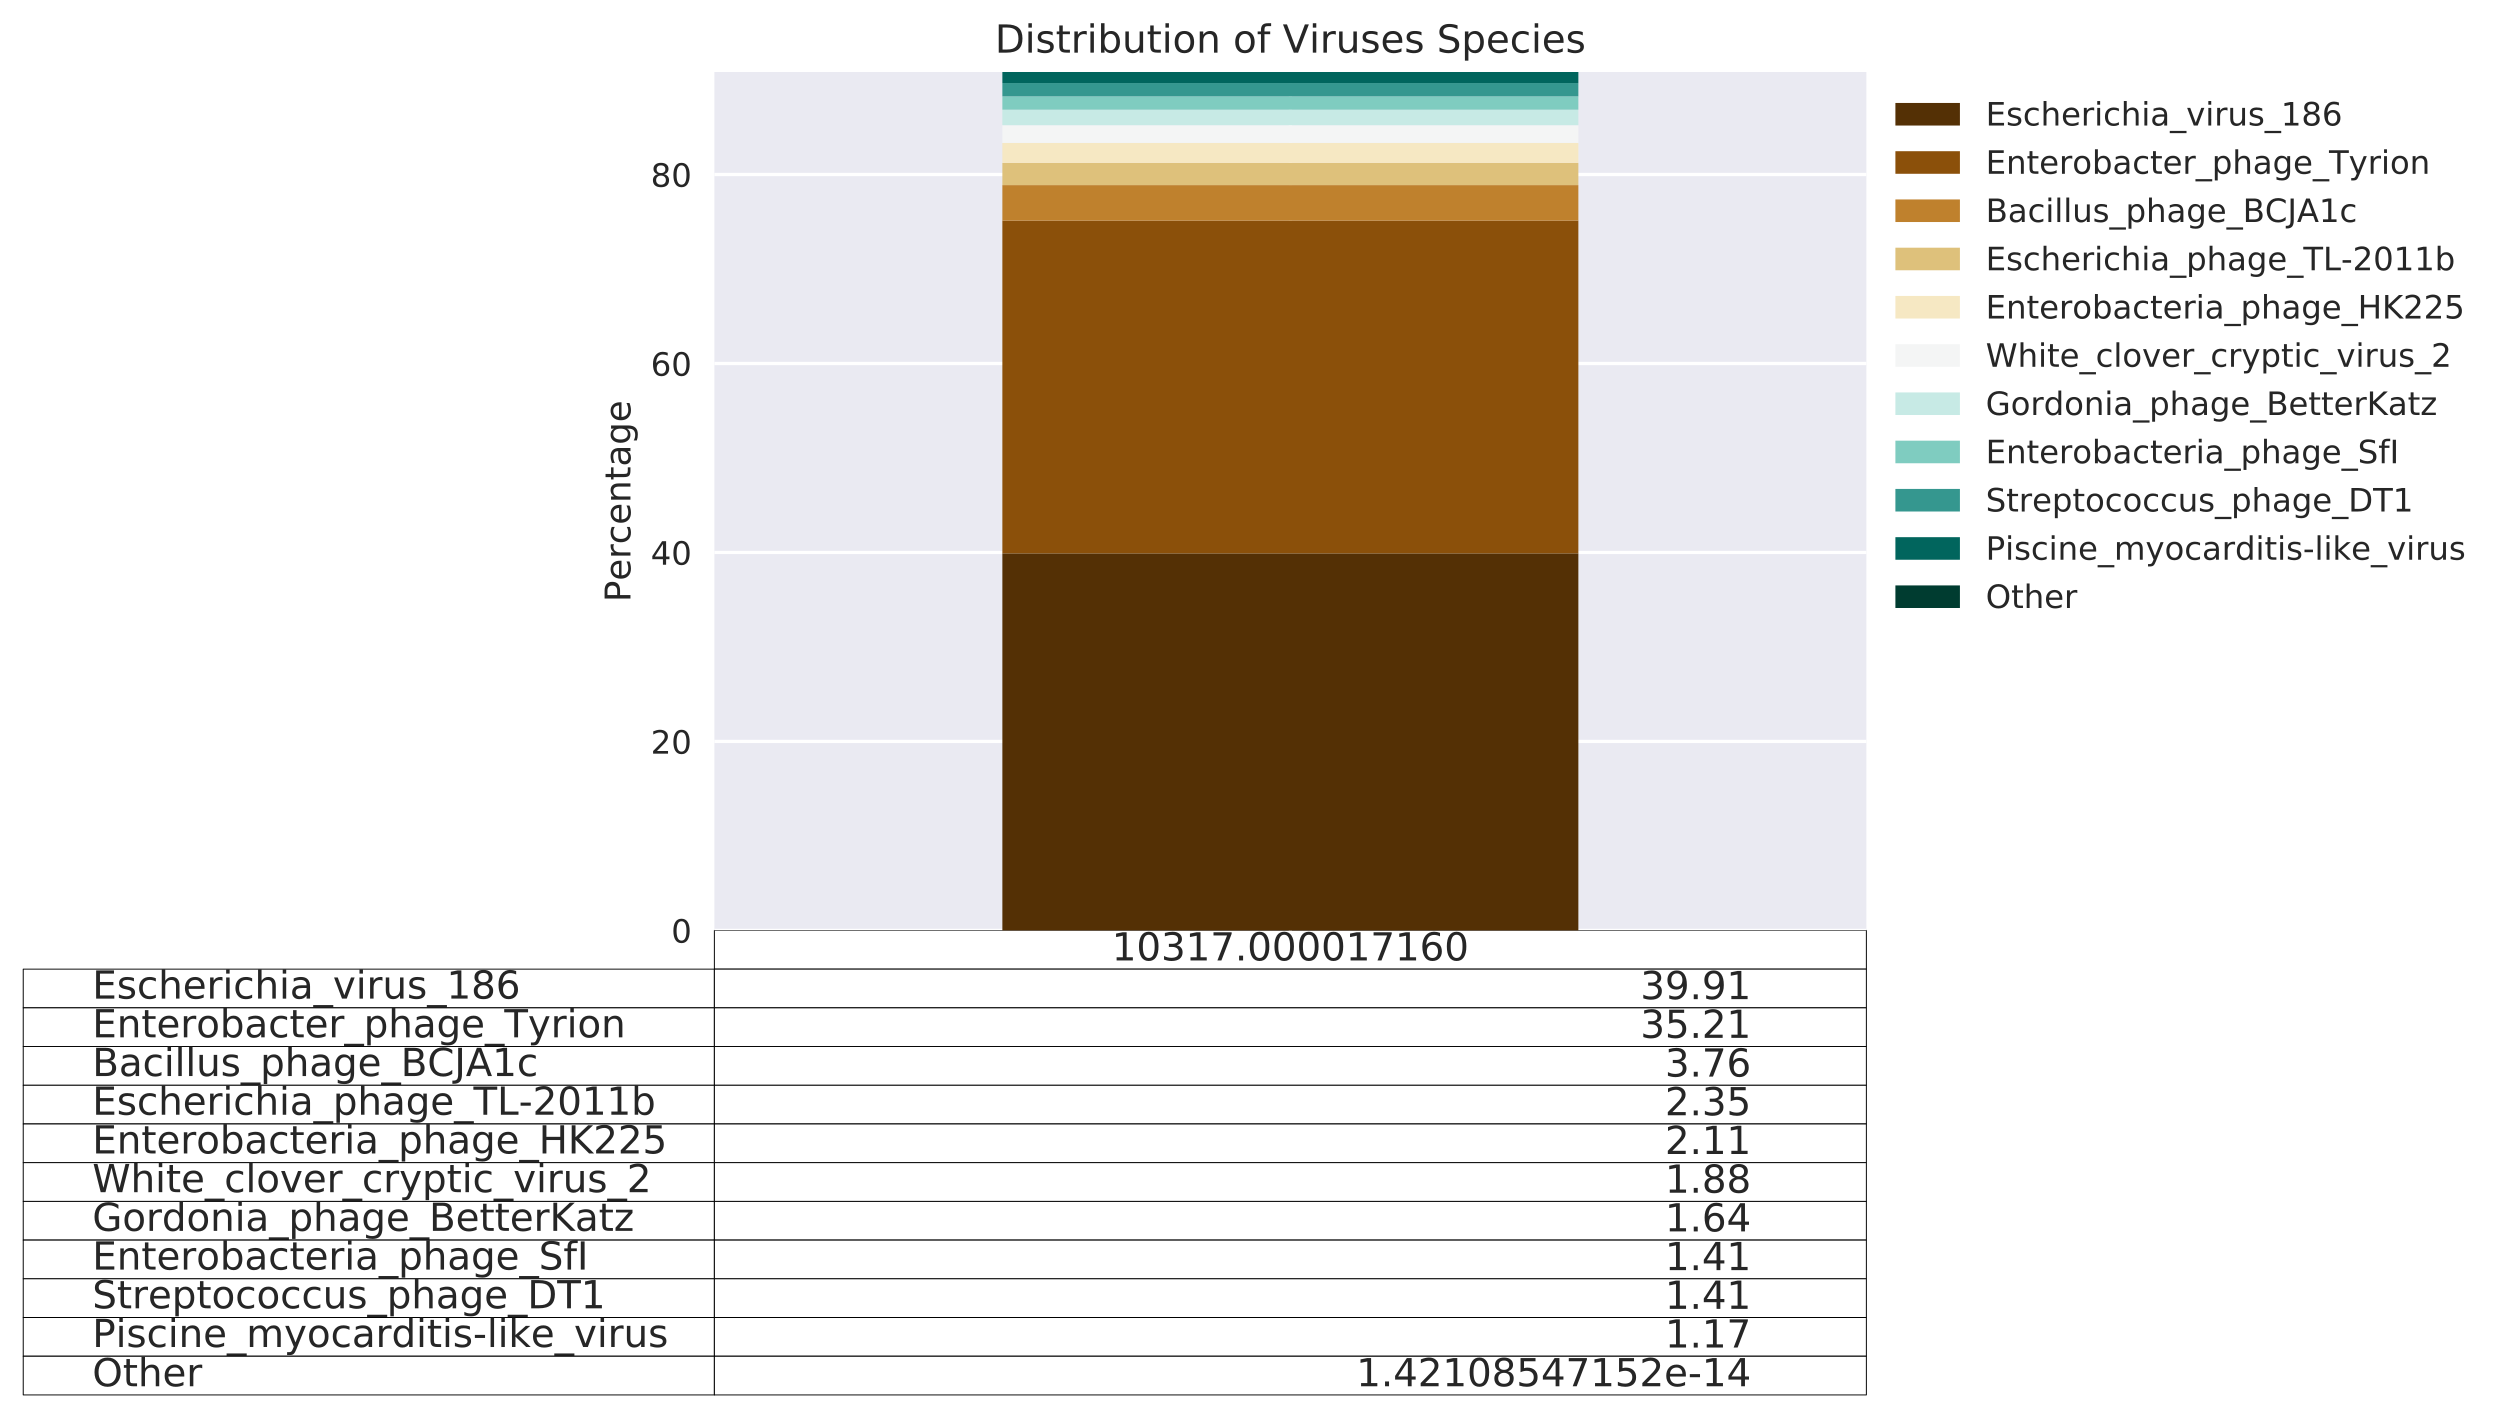 <?xml version="1.0" encoding="utf-8" standalone="no"?>
<!DOCTYPE svg PUBLIC "-//W3C//DTD SVG 1.1//EN"
  "http://www.w3.org/Graphics/SVG/1.1/DTD/svg11.dtd">
<!-- Created with matplotlib (http://matplotlib.org/) -->
<svg height="439pt" version="1.1" viewBox="0 0 775 439" width="775pt" xmlns="http://www.w3.org/2000/svg" xmlns:xlink="http://www.w3.org/1999/xlink">
 <defs>
  <style type="text/css">
*{stroke-linecap:butt;stroke-linejoin:round;}
  </style>
 </defs>
 <g id="figure_1">
  <g id="patch_1">
   <path d="M -0 439.63 
L 775.562 439.63 
L 775.562 0 
L -0 0 
z
" style="fill:#ffffff;"/>
  </g>
  <g id="axes_1">
   <g id="patch_2">
    <path d="M 221.454 288.43 
L 578.574 288.43 
L 578.574 22.318 
L 221.454 22.318 
z
" style="fill:#eaeaf2;"/>
   </g>
   <g id="table_1">
    <g id="patch_3">
     <path d="M 221.454 300.43 
L 578.574 300.43 
L 578.574 288.43 
L 221.454 288.43 
z
" style="fill:#ffffff;stroke:#000000;stroke-linejoin:miter;stroke-width:0.3;"/>
    </g>
    <g id="text_1">
     <!-- 10317.000017160 -->
     <defs>
      <path d="M 12.406 8.297 
L 28.516 8.297 
L 28.516 63.922 
L 10.984 60.406 
L 10.984 69.391 
L 28.422 72.906 
L 38.281 72.906 
L 38.281 8.297 
L 54.391 8.297 
L 54.391 0 
L 12.406 0 
z
" id="DejaVuSans-31"/>
      <path d="M 31.781 66.406 
Q 24.172 66.406 20.328 58.906 
Q 16.5 51.422 16.5 36.375 
Q 16.5 21.391 20.328 13.891 
Q 24.172 6.391 31.781 6.391 
Q 39.453 6.391 43.281 13.891 
Q 47.125 21.391 47.125 36.375 
Q 47.125 51.422 43.281 58.906 
Q 39.453 66.406 31.781 66.406 
z
M 31.781 74.219 
Q 44.047 74.219 50.516 64.516 
Q 56.984 54.828 56.984 36.375 
Q 56.984 17.969 50.516 8.266 
Q 44.047 -1.422 31.781 -1.422 
Q 19.531 -1.422 13.062 8.266 
Q 6.594 17.969 6.594 36.375 
Q 6.594 54.828 13.062 64.516 
Q 19.531 74.219 31.781 74.219 
z
" id="DejaVuSans-30"/>
      <path d="M 40.578 39.312 
Q 47.656 37.797 51.625 33 
Q 55.609 28.219 55.609 21.188 
Q 55.609 10.406 48.188 4.484 
Q 40.766 -1.422 27.094 -1.422 
Q 22.516 -1.422 17.656 -0.516 
Q 12.797 0.391 7.625 2.203 
L 7.625 11.719 
Q 11.719 9.328 16.594 8.109 
Q 21.484 6.891 26.812 6.891 
Q 36.078 6.891 40.938 10.547 
Q 45.797 14.203 45.797 21.188 
Q 45.797 27.641 41.281 31.266 
Q 36.766 34.906 28.719 34.906 
L 20.219 34.906 
L 20.219 43.016 
L 29.109 43.016 
Q 36.375 43.016 40.234 45.922 
Q 44.094 48.828 44.094 54.297 
Q 44.094 59.906 40.109 62.906 
Q 36.141 65.922 28.719 65.922 
Q 24.656 65.922 20.016 65.031 
Q 15.375 64.156 9.812 62.312 
L 9.812 71.094 
Q 15.438 72.656 20.344 73.438 
Q 25.25 74.219 29.594 74.219 
Q 40.828 74.219 47.359 69.109 
Q 53.906 64.016 53.906 55.328 
Q 53.906 49.266 50.438 45.094 
Q 46.969 40.922 40.578 39.312 
z
" id="DejaVuSans-33"/>
      <path d="M 8.203 72.906 
L 55.078 72.906 
L 55.078 68.703 
L 28.609 0 
L 18.312 0 
L 43.219 64.594 
L 8.203 64.594 
z
" id="DejaVuSans-37"/>
      <path d="M 10.688 12.406 
L 21 12.406 
L 21 0 
L 10.688 0 
z
" id="DejaVuSans-2e"/>
      <path d="M 33.016 40.375 
Q 26.375 40.375 22.484 35.828 
Q 18.609 31.297 18.609 23.391 
Q 18.609 15.531 22.484 10.953 
Q 26.375 6.391 33.016 6.391 
Q 39.656 6.391 43.531 10.953 
Q 47.406 15.531 47.406 23.391 
Q 47.406 31.297 43.531 35.828 
Q 39.656 40.375 33.016 40.375 
z
M 52.594 71.297 
L 52.594 62.312 
Q 48.875 64.062 45.094 64.984 
Q 41.312 65.922 37.594 65.922 
Q 27.828 65.922 22.672 59.328 
Q 17.531 52.734 16.797 39.406 
Q 19.672 43.656 24.016 45.922 
Q 28.375 48.188 33.594 48.188 
Q 44.578 48.188 50.953 41.516 
Q 57.328 34.859 57.328 23.391 
Q 57.328 12.156 50.688 5.359 
Q 44.047 -1.422 33.016 -1.422 
Q 20.359 -1.422 13.672 8.266 
Q 6.984 17.969 6.984 36.375 
Q 6.984 53.656 15.188 63.938 
Q 23.391 74.219 37.203 74.219 
Q 40.922 74.219 44.703 73.484 
Q 48.484 72.75 52.594 71.297 
z
" id="DejaVuSans-36"/>
     </defs>
     <g style="fill:#262626;" transform="translate(344.662 297.741)scale(0.12 -0.12)">
      <use xlink:href="#DejaVuSans-31"/>
      <use x="63.623" xlink:href="#DejaVuSans-30"/>
      <use x="127.246" xlink:href="#DejaVuSans-33"/>
      <use x="190.869" xlink:href="#DejaVuSans-31"/>
      <use x="254.492" xlink:href="#DejaVuSans-37"/>
      <use x="318.115" xlink:href="#DejaVuSans-2e"/>
      <use x="349.902" xlink:href="#DejaVuSans-30"/>
      <use x="413.525" xlink:href="#DejaVuSans-30"/>
      <use x="477.148" xlink:href="#DejaVuSans-30"/>
      <use x="540.771" xlink:href="#DejaVuSans-30"/>
      <use x="604.395" xlink:href="#DejaVuSans-31"/>
      <use x="668.018" xlink:href="#DejaVuSans-37"/>
      <use x="731.641" xlink:href="#DejaVuSans-31"/>
      <use x="795.264" xlink:href="#DejaVuSans-36"/>
      <use x="858.887" xlink:href="#DejaVuSans-30"/>
     </g>
    </g>
    <g id="patch_4">
     <path d="M 7.2 312.43 
L 221.454 312.43 
L 221.454 300.43 
L 7.2 300.43 
z
" style="fill:#ffffff;stroke:#000000;stroke-linejoin:miter;stroke-width:0.3;"/>
    </g>
    <g id="text_2">
     <!-- Escherichia_virus_186 -->
     <defs>
      <path d="M 9.812 72.906 
L 55.906 72.906 
L 55.906 64.594 
L 19.672 64.594 
L 19.672 43.016 
L 54.391 43.016 
L 54.391 34.719 
L 19.672 34.719 
L 19.672 8.297 
L 56.781 8.297 
L 56.781 0 
L 9.812 0 
z
" id="DejaVuSans-45"/>
      <path d="M 44.281 53.078 
L 44.281 44.578 
Q 40.484 46.531 36.375 47.5 
Q 32.281 48.484 27.875 48.484 
Q 21.188 48.484 17.844 46.438 
Q 14.5 44.391 14.5 40.281 
Q 14.5 37.156 16.891 35.375 
Q 19.281 33.594 26.516 31.984 
L 29.594 31.297 
Q 39.156 29.25 43.188 25.516 
Q 47.219 21.781 47.219 15.094 
Q 47.219 7.469 41.188 3.016 
Q 35.156 -1.422 24.609 -1.422 
Q 20.219 -1.422 15.453 -0.562 
Q 10.688 0.297 5.422 2 
L 5.422 11.281 
Q 10.406 8.688 15.234 7.391 
Q 20.062 6.109 24.812 6.109 
Q 31.156 6.109 34.562 8.281 
Q 37.984 10.453 37.984 14.406 
Q 37.984 18.062 35.516 20.016 
Q 33.062 21.969 24.703 23.781 
L 21.578 24.516 
Q 13.234 26.266 9.516 29.906 
Q 5.812 33.547 5.812 39.891 
Q 5.812 47.609 11.281 51.797 
Q 16.75 56 26.812 56 
Q 31.781 56 36.172 55.266 
Q 40.578 54.547 44.281 53.078 
z
" id="DejaVuSans-73"/>
      <path d="M 48.781 52.594 
L 48.781 44.188 
Q 44.969 46.297 41.141 47.344 
Q 37.312 48.391 33.406 48.391 
Q 24.656 48.391 19.812 42.844 
Q 14.984 37.312 14.984 27.297 
Q 14.984 17.281 19.812 11.734 
Q 24.656 6.203 33.406 6.203 
Q 37.312 6.203 41.141 7.25 
Q 44.969 8.297 48.781 10.406 
L 48.781 2.094 
Q 45.016 0.344 40.984 -0.531 
Q 36.969 -1.422 32.422 -1.422 
Q 20.062 -1.422 12.781 6.344 
Q 5.516 14.109 5.516 27.297 
Q 5.516 40.672 12.859 48.328 
Q 20.219 56 33.016 56 
Q 37.156 56 41.109 55.141 
Q 45.062 54.297 48.781 52.594 
z
" id="DejaVuSans-63"/>
      <path d="M 54.891 33.016 
L 54.891 0 
L 45.906 0 
L 45.906 32.719 
Q 45.906 40.484 42.875 44.328 
Q 39.844 48.188 33.797 48.188 
Q 26.516 48.188 22.312 43.547 
Q 18.109 38.922 18.109 30.906 
L 18.109 0 
L 9.078 0 
L 9.078 75.984 
L 18.109 75.984 
L 18.109 46.188 
Q 21.344 51.125 25.703 53.562 
Q 30.078 56 35.797 56 
Q 45.219 56 50.047 50.172 
Q 54.891 44.344 54.891 33.016 
z
" id="DejaVuSans-68"/>
      <path d="M 56.203 29.594 
L 56.203 25.203 
L 14.891 25.203 
Q 15.484 15.922 20.484 11.062 
Q 25.484 6.203 34.422 6.203 
Q 39.594 6.203 44.453 7.469 
Q 49.312 8.734 54.109 11.281 
L 54.109 2.781 
Q 49.266 0.734 44.188 -0.344 
Q 39.109 -1.422 33.891 -1.422 
Q 20.797 -1.422 13.156 6.188 
Q 5.516 13.812 5.516 26.812 
Q 5.516 40.234 12.766 48.109 
Q 20.016 56 32.328 56 
Q 43.359 56 49.781 48.891 
Q 56.203 41.797 56.203 29.594 
z
M 47.219 32.234 
Q 47.125 39.594 43.094 43.984 
Q 39.062 48.391 32.422 48.391 
Q 24.906 48.391 20.391 44.141 
Q 15.875 39.891 15.188 32.172 
z
" id="DejaVuSans-65"/>
      <path d="M 41.109 46.297 
Q 39.594 47.172 37.812 47.578 
Q 36.031 48 33.891 48 
Q 26.266 48 22.188 43.047 
Q 18.109 38.094 18.109 28.812 
L 18.109 0 
L 9.078 0 
L 9.078 54.688 
L 18.109 54.688 
L 18.109 46.188 
Q 20.953 51.172 25.484 53.578 
Q 30.031 56 36.531 56 
Q 37.453 56 38.578 55.875 
Q 39.703 55.766 41.062 55.516 
z
" id="DejaVuSans-72"/>
      <path d="M 9.422 54.688 
L 18.406 54.688 
L 18.406 0 
L 9.422 0 
z
M 9.422 75.984 
L 18.406 75.984 
L 18.406 64.594 
L 9.422 64.594 
z
" id="DejaVuSans-69"/>
      <path d="M 34.281 27.484 
Q 23.391 27.484 19.188 25 
Q 14.984 22.516 14.984 16.5 
Q 14.984 11.719 18.141 8.906 
Q 21.297 6.109 26.703 6.109 
Q 34.188 6.109 38.703 11.406 
Q 43.219 16.703 43.219 25.484 
L 43.219 27.484 
z
M 52.203 31.203 
L 52.203 0 
L 43.219 0 
L 43.219 8.297 
Q 40.141 3.328 35.547 0.953 
Q 30.953 -1.422 24.312 -1.422 
Q 15.922 -1.422 10.953 3.297 
Q 6 8.016 6 15.922 
Q 6 25.141 12.172 29.828 
Q 18.359 34.516 30.609 34.516 
L 43.219 34.516 
L 43.219 35.406 
Q 43.219 41.609 39.141 45 
Q 35.062 48.391 27.688 48.391 
Q 23 48.391 18.547 47.266 
Q 14.109 46.141 10.016 43.891 
L 10.016 52.203 
Q 14.938 54.109 19.578 55.047 
Q 24.219 56 28.609 56 
Q 40.484 56 46.344 49.844 
Q 52.203 43.703 52.203 31.203 
z
" id="DejaVuSans-61"/>
      <path d="M 50.984 -16.609 
L 50.984 -23.578 
L -0.984 -23.578 
L -0.984 -16.609 
z
" id="DejaVuSans-5f"/>
      <path d="M 2.984 54.688 
L 12.5 54.688 
L 29.594 8.797 
L 46.688 54.688 
L 56.203 54.688 
L 35.688 0 
L 23.484 0 
z
" id="DejaVuSans-76"/>
      <path d="M 8.5 21.578 
L 8.5 54.688 
L 17.484 54.688 
L 17.484 21.922 
Q 17.484 14.156 20.5 10.266 
Q 23.531 6.391 29.594 6.391 
Q 36.859 6.391 41.078 11.031 
Q 45.312 15.672 45.312 23.688 
L 45.312 54.688 
L 54.297 54.688 
L 54.297 0 
L 45.312 0 
L 45.312 8.406 
Q 42.047 3.422 37.719 1 
Q 33.406 -1.422 27.688 -1.422 
Q 18.266 -1.422 13.375 4.438 
Q 8.5 10.297 8.5 21.578 
z
M 31.109 56 
z
" id="DejaVuSans-75"/>
      <path d="M 31.781 34.625 
Q 24.75 34.625 20.719 30.859 
Q 16.703 27.094 16.703 20.516 
Q 16.703 13.922 20.719 10.156 
Q 24.75 6.391 31.781 6.391 
Q 38.812 6.391 42.859 10.172 
Q 46.922 13.969 46.922 20.516 
Q 46.922 27.094 42.891 30.859 
Q 38.875 34.625 31.781 34.625 
z
M 21.922 38.812 
Q 15.578 40.375 12.031 44.719 
Q 8.5 49.078 8.5 55.328 
Q 8.5 64.062 14.719 69.141 
Q 20.953 74.219 31.781 74.219 
Q 42.672 74.219 48.875 69.141 
Q 55.078 64.062 55.078 55.328 
Q 55.078 49.078 51.531 44.719 
Q 48 40.375 41.703 38.812 
Q 48.828 37.156 52.797 32.312 
Q 56.781 27.484 56.781 20.516 
Q 56.781 9.906 50.312 4.234 
Q 43.844 -1.422 31.781 -1.422 
Q 19.734 -1.422 13.25 4.234 
Q 6.781 9.906 6.781 20.516 
Q 6.781 27.484 10.781 32.312 
Q 14.797 37.156 21.922 38.812 
z
M 18.312 54.391 
Q 18.312 48.734 21.844 45.562 
Q 25.391 42.391 31.781 42.391 
Q 38.141 42.391 41.719 45.562 
Q 45.312 48.734 45.312 54.391 
Q 45.312 60.062 41.719 63.234 
Q 38.141 66.406 31.781 66.406 
Q 25.391 66.406 21.844 63.234 
Q 18.312 60.062 18.312 54.391 
z
" id="DejaVuSans-38"/>
     </defs>
     <g style="fill:#262626;" transform="translate(28.625 309.575)scale(0.12 -0.12)">
      <use xlink:href="#DejaVuSans-45"/>
      <use x="63.184" xlink:href="#DejaVuSans-73"/>
      <use x="115.283" xlink:href="#DejaVuSans-63"/>
      <use x="170.264" xlink:href="#DejaVuSans-68"/>
      <use x="233.643" xlink:href="#DejaVuSans-65"/>
      <use x="295.166" xlink:href="#DejaVuSans-72"/>
      <use x="336.279" xlink:href="#DejaVuSans-69"/>
      <use x="364.062" xlink:href="#DejaVuSans-63"/>
      <use x="419.043" xlink:href="#DejaVuSans-68"/>
      <use x="482.422" xlink:href="#DejaVuSans-69"/>
      <use x="510.205" xlink:href="#DejaVuSans-61"/>
      <use x="571.484" xlink:href="#DejaVuSans-5f"/>
      <use x="621.484" xlink:href="#DejaVuSans-76"/>
      <use x="680.664" xlink:href="#DejaVuSans-69"/>
      <use x="708.447" xlink:href="#DejaVuSans-72"/>
      <use x="749.561" xlink:href="#DejaVuSans-75"/>
      <use x="812.939" xlink:href="#DejaVuSans-73"/>
      <use x="865.039" xlink:href="#DejaVuSans-5f"/>
      <use x="915.039" xlink:href="#DejaVuSans-31"/>
      <use x="978.662" xlink:href="#DejaVuSans-38"/>
      <use x="1042.285" xlink:href="#DejaVuSans-36"/>
     </g>
    </g>
    <g id="patch_5">
     <path d="M 221.454 312.43 
L 578.574 312.43 
L 578.574 300.43 
L 221.454 300.43 
z
" style="fill:#ffffff;stroke:#000000;stroke-linejoin:miter;stroke-width:0.3;"/>
    </g>
    <g id="text_3">
     <!-- 39.91 -->
     <defs>
      <path d="M 10.984 1.516 
L 10.984 10.5 
Q 14.703 8.734 18.5 7.812 
Q 22.312 6.891 25.984 6.891 
Q 35.75 6.891 40.891 13.453 
Q 46.047 20.016 46.781 33.406 
Q 43.953 29.203 39.594 26.953 
Q 35.25 24.703 29.984 24.703 
Q 19.047 24.703 12.672 31.312 
Q 6.297 37.938 6.297 49.422 
Q 6.297 60.641 12.938 67.422 
Q 19.578 74.219 30.609 74.219 
Q 43.266 74.219 49.922 64.516 
Q 56.594 54.828 56.594 36.375 
Q 56.594 19.141 48.406 8.859 
Q 40.234 -1.422 26.422 -1.422 
Q 22.703 -1.422 18.891 -0.688 
Q 15.094 0.047 10.984 1.516 
z
M 30.609 32.422 
Q 37.25 32.422 41.125 36.953 
Q 45.016 41.5 45.016 49.422 
Q 45.016 57.281 41.125 61.844 
Q 37.25 66.406 30.609 66.406 
Q 23.969 66.406 20.094 61.844 
Q 16.219 57.281 16.219 49.422 
Q 16.219 41.5 20.094 36.953 
Q 23.969 32.422 30.609 32.422 
z
" id="DejaVuSans-39"/>
     </defs>
     <g style="fill:#262626;" transform="translate(508.508 309.741)scale(0.12 -0.12)">
      <use xlink:href="#DejaVuSans-33"/>
      <use x="63.623" xlink:href="#DejaVuSans-39"/>
      <use x="127.246" xlink:href="#DejaVuSans-2e"/>
      <use x="159.033" xlink:href="#DejaVuSans-39"/>
      <use x="222.656" xlink:href="#DejaVuSans-31"/>
     </g>
    </g>
    <g id="patch_6">
     <path d="M 7.2 324.43 
L 221.454 324.43 
L 221.454 312.43 
L 7.2 312.43 
z
" style="fill:#ffffff;stroke:#000000;stroke-linejoin:miter;stroke-width:0.3;"/>
    </g>
    <g id="text_4">
     <!-- Enterobacter_phage_Tyrion -->
     <defs>
      <path d="M 54.891 33.016 
L 54.891 0 
L 45.906 0 
L 45.906 32.719 
Q 45.906 40.484 42.875 44.328 
Q 39.844 48.188 33.797 48.188 
Q 26.516 48.188 22.312 43.547 
Q 18.109 38.922 18.109 30.906 
L 18.109 0 
L 9.078 0 
L 9.078 54.688 
L 18.109 54.688 
L 18.109 46.188 
Q 21.344 51.125 25.703 53.562 
Q 30.078 56 35.797 56 
Q 45.219 56 50.047 50.172 
Q 54.891 44.344 54.891 33.016 
z
" id="DejaVuSans-6e"/>
      <path d="M 18.312 70.219 
L 18.312 54.688 
L 36.812 54.688 
L 36.812 47.703 
L 18.312 47.703 
L 18.312 18.016 
Q 18.312 11.328 20.141 9.422 
Q 21.969 7.516 27.594 7.516 
L 36.812 7.516 
L 36.812 0 
L 27.594 0 
Q 17.188 0 13.234 3.875 
Q 9.281 7.766 9.281 18.016 
L 9.281 47.703 
L 2.688 47.703 
L 2.688 54.688 
L 9.281 54.688 
L 9.281 70.219 
z
" id="DejaVuSans-74"/>
      <path d="M 30.609 48.391 
Q 23.391 48.391 19.188 42.75 
Q 14.984 37.109 14.984 27.297 
Q 14.984 17.484 19.156 11.844 
Q 23.344 6.203 30.609 6.203 
Q 37.797 6.203 41.984 11.859 
Q 46.188 17.531 46.188 27.297 
Q 46.188 37.016 41.984 42.703 
Q 37.797 48.391 30.609 48.391 
z
M 30.609 56 
Q 42.328 56 49.016 48.375 
Q 55.719 40.766 55.719 27.297 
Q 55.719 13.875 49.016 6.219 
Q 42.328 -1.422 30.609 -1.422 
Q 18.844 -1.422 12.172 6.219 
Q 5.516 13.875 5.516 27.297 
Q 5.516 40.766 12.172 48.375 
Q 18.844 56 30.609 56 
z
" id="DejaVuSans-6f"/>
      <path d="M 48.688 27.297 
Q 48.688 37.203 44.609 42.844 
Q 40.531 48.484 33.406 48.484 
Q 26.266 48.484 22.188 42.844 
Q 18.109 37.203 18.109 27.297 
Q 18.109 17.391 22.188 11.75 
Q 26.266 6.109 33.406 6.109 
Q 40.531 6.109 44.609 11.75 
Q 48.688 17.391 48.688 27.297 
z
M 18.109 46.391 
Q 20.953 51.266 25.266 53.625 
Q 29.594 56 35.594 56 
Q 45.562 56 51.781 48.094 
Q 58.016 40.188 58.016 27.297 
Q 58.016 14.406 51.781 6.484 
Q 45.562 -1.422 35.594 -1.422 
Q 29.594 -1.422 25.266 0.953 
Q 20.953 3.328 18.109 8.203 
L 18.109 0 
L 9.078 0 
L 9.078 75.984 
L 18.109 75.984 
z
" id="DejaVuSans-62"/>
      <path d="M 18.109 8.203 
L 18.109 -20.797 
L 9.078 -20.797 
L 9.078 54.688 
L 18.109 54.688 
L 18.109 46.391 
Q 20.953 51.266 25.266 53.625 
Q 29.594 56 35.594 56 
Q 45.562 56 51.781 48.094 
Q 58.016 40.188 58.016 27.297 
Q 58.016 14.406 51.781 6.484 
Q 45.562 -1.422 35.594 -1.422 
Q 29.594 -1.422 25.266 0.953 
Q 20.953 3.328 18.109 8.203 
z
M 48.688 27.297 
Q 48.688 37.203 44.609 42.844 
Q 40.531 48.484 33.406 48.484 
Q 26.266 48.484 22.188 42.844 
Q 18.109 37.203 18.109 27.297 
Q 18.109 17.391 22.188 11.75 
Q 26.266 6.109 33.406 6.109 
Q 40.531 6.109 44.609 11.75 
Q 48.688 17.391 48.688 27.297 
z
" id="DejaVuSans-70"/>
      <path d="M 45.406 27.984 
Q 45.406 37.75 41.375 43.109 
Q 37.359 48.484 30.078 48.484 
Q 22.859 48.484 18.828 43.109 
Q 14.797 37.75 14.797 27.984 
Q 14.797 18.266 18.828 12.891 
Q 22.859 7.516 30.078 7.516 
Q 37.359 7.516 41.375 12.891 
Q 45.406 18.266 45.406 27.984 
z
M 54.391 6.781 
Q 54.391 -7.172 48.188 -13.984 
Q 42 -20.797 29.203 -20.797 
Q 24.469 -20.797 20.266 -20.094 
Q 16.062 -19.391 12.109 -17.922 
L 12.109 -9.188 
Q 16.062 -11.328 19.922 -12.344 
Q 23.781 -13.375 27.781 -13.375 
Q 36.625 -13.375 41.016 -8.766 
Q 45.406 -4.156 45.406 5.172 
L 45.406 9.625 
Q 42.625 4.781 38.281 2.391 
Q 33.938 0 27.875 0 
Q 17.828 0 11.672 7.656 
Q 5.516 15.328 5.516 27.984 
Q 5.516 40.672 11.672 48.328 
Q 17.828 56 27.875 56 
Q 33.938 56 38.281 53.609 
Q 42.625 51.219 45.406 46.391 
L 45.406 54.688 
L 54.391 54.688 
z
" id="DejaVuSans-67"/>
      <path d="M -0.297 72.906 
L 61.375 72.906 
L 61.375 64.594 
L 35.5 64.594 
L 35.5 0 
L 25.594 0 
L 25.594 64.594 
L -0.297 64.594 
z
" id="DejaVuSans-54"/>
      <path d="M 32.172 -5.078 
Q 28.375 -14.844 24.75 -17.812 
Q 21.141 -20.797 15.094 -20.797 
L 7.906 -20.797 
L 7.906 -13.281 
L 13.188 -13.281 
Q 16.891 -13.281 18.938 -11.516 
Q 21 -9.766 23.484 -3.219 
L 25.094 0.875 
L 2.984 54.688 
L 12.5 54.688 
L 29.594 11.922 
L 46.688 54.688 
L 56.203 54.688 
z
" id="DejaVuSans-79"/>
     </defs>
     <g style="fill:#262626;" transform="translate(28.625 321.575)scale(0.12 -0.12)">
      <use xlink:href="#DejaVuSans-45"/>
      <use x="63.184" xlink:href="#DejaVuSans-6e"/>
      <use x="126.562" xlink:href="#DejaVuSans-74"/>
      <use x="165.771" xlink:href="#DejaVuSans-65"/>
      <use x="227.295" xlink:href="#DejaVuSans-72"/>
      <use x="268.377" xlink:href="#DejaVuSans-6f"/>
      <use x="329.559" xlink:href="#DejaVuSans-62"/>
      <use x="393.035" xlink:href="#DejaVuSans-61"/>
      <use x="454.314" xlink:href="#DejaVuSans-63"/>
      <use x="509.295" xlink:href="#DejaVuSans-74"/>
      <use x="548.504" xlink:href="#DejaVuSans-65"/>
      <use x="610.027" xlink:href="#DejaVuSans-72"/>
      <use x="651.141" xlink:href="#DejaVuSans-5f"/>
      <use x="701.141" xlink:href="#DejaVuSans-70"/>
      <use x="764.617" xlink:href="#DejaVuSans-68"/>
      <use x="827.996" xlink:href="#DejaVuSans-61"/>
      <use x="889.275" xlink:href="#DejaVuSans-67"/>
      <use x="952.752" xlink:href="#DejaVuSans-65"/>
      <use x="1014.275" xlink:href="#DejaVuSans-5f"/>
      <use x="1064.275" xlink:href="#DejaVuSans-54"/>
      <use x="1125.125" xlink:href="#DejaVuSans-79"/>
      <use x="1184.305" xlink:href="#DejaVuSans-72"/>
      <use x="1225.418" xlink:href="#DejaVuSans-69"/>
      <use x="1253.201" xlink:href="#DejaVuSans-6f"/>
      <use x="1314.383" xlink:href="#DejaVuSans-6e"/>
     </g>
    </g>
    <g id="patch_7">
     <path d="M 221.454 324.43 
L 578.574 324.43 
L 578.574 312.43 
L 221.454 312.43 
z
" style="fill:#ffffff;stroke:#000000;stroke-linejoin:miter;stroke-width:0.3;"/>
    </g>
    <g id="text_5">
     <!-- 35.21 -->
     <defs>
      <path d="M 10.797 72.906 
L 49.516 72.906 
L 49.516 64.594 
L 19.828 64.594 
L 19.828 46.734 
Q 21.969 47.469 24.109 47.828 
Q 26.266 48.188 28.422 48.188 
Q 40.625 48.188 47.75 41.5 
Q 54.891 34.812 54.891 23.391 
Q 54.891 11.625 47.562 5.094 
Q 40.234 -1.422 26.906 -1.422 
Q 22.312 -1.422 17.547 -0.641 
Q 12.797 0.141 7.719 1.703 
L 7.719 11.625 
Q 12.109 9.234 16.797 8.062 
Q 21.484 6.891 26.703 6.891 
Q 35.156 6.891 40.078 11.328 
Q 45.016 15.766 45.016 23.391 
Q 45.016 31 40.078 35.438 
Q 35.156 39.891 26.703 39.891 
Q 22.75 39.891 18.812 39.016 
Q 14.891 38.141 10.797 36.281 
z
" id="DejaVuSans-35"/>
      <path d="M 19.188 8.297 
L 53.609 8.297 
L 53.609 0 
L 7.328 0 
L 7.328 8.297 
Q 12.938 14.109 22.625 23.891 
Q 32.328 33.688 34.812 36.531 
Q 39.547 41.844 41.422 45.531 
Q 43.312 49.219 43.312 52.781 
Q 43.312 58.594 39.234 62.25 
Q 35.156 65.922 28.609 65.922 
Q 23.969 65.922 18.812 64.312 
Q 13.672 62.703 7.812 59.422 
L 7.812 69.391 
Q 13.766 71.781 18.938 73 
Q 24.125 74.219 28.422 74.219 
Q 39.75 74.219 46.484 68.547 
Q 53.219 62.891 53.219 53.422 
Q 53.219 48.922 51.531 44.891 
Q 49.859 40.875 45.406 35.406 
Q 44.188 33.984 37.641 27.219 
Q 31.109 20.453 19.188 8.297 
z
" id="DejaVuSans-32"/>
     </defs>
     <g style="fill:#262626;" transform="translate(508.508 321.741)scale(0.12 -0.12)">
      <use xlink:href="#DejaVuSans-33"/>
      <use x="63.623" xlink:href="#DejaVuSans-35"/>
      <use x="127.246" xlink:href="#DejaVuSans-2e"/>
      <use x="159.033" xlink:href="#DejaVuSans-32"/>
      <use x="222.656" xlink:href="#DejaVuSans-31"/>
     </g>
    </g>
    <g id="patch_8">
     <path d="M 7.2 336.43 
L 221.454 336.43 
L 221.454 324.43 
L 7.2 324.43 
z
" style="fill:#ffffff;stroke:#000000;stroke-linejoin:miter;stroke-width:0.3;"/>
    </g>
    <g id="text_6">
     <!-- Bacillus_phage_BCJA1c -->
     <defs>
      <path d="M 19.672 34.812 
L 19.672 8.109 
L 35.5 8.109 
Q 43.453 8.109 47.281 11.406 
Q 51.125 14.703 51.125 21.484 
Q 51.125 28.328 47.281 31.562 
Q 43.453 34.812 35.5 34.812 
z
M 19.672 64.797 
L 19.672 42.828 
L 34.281 42.828 
Q 41.5 42.828 45.031 45.531 
Q 48.578 48.25 48.578 53.812 
Q 48.578 59.328 45.031 62.062 
Q 41.5 64.797 34.281 64.797 
z
M 9.812 72.906 
L 35.016 72.906 
Q 46.297 72.906 52.391 68.219 
Q 58.5 63.531 58.5 54.891 
Q 58.5 48.188 55.375 44.234 
Q 52.25 40.281 46.188 39.312 
Q 53.469 37.75 57.5 32.781 
Q 61.531 27.828 61.531 20.406 
Q 61.531 10.641 54.891 5.312 
Q 48.25 0 35.984 0 
L 9.812 0 
z
" id="DejaVuSans-42"/>
      <path d="M 9.422 75.984 
L 18.406 75.984 
L 18.406 0 
L 9.422 0 
z
" id="DejaVuSans-6c"/>
      <path d="M 64.406 67.281 
L 64.406 56.891 
Q 59.422 61.531 53.781 63.812 
Q 48.141 66.109 41.797 66.109 
Q 29.297 66.109 22.656 58.469 
Q 16.016 50.828 16.016 36.375 
Q 16.016 21.969 22.656 14.328 
Q 29.297 6.688 41.797 6.688 
Q 48.141 6.688 53.781 8.984 
Q 59.422 11.281 64.406 15.922 
L 64.406 5.609 
Q 59.234 2.094 53.438 0.328 
Q 47.656 -1.422 41.219 -1.422 
Q 24.656 -1.422 15.125 8.703 
Q 5.609 18.844 5.609 36.375 
Q 5.609 53.953 15.125 64.078 
Q 24.656 74.219 41.219 74.219 
Q 47.75 74.219 53.531 72.484 
Q 59.328 70.75 64.406 67.281 
z
" id="DejaVuSans-43"/>
      <path d="M 9.812 72.906 
L 19.672 72.906 
L 19.672 5.078 
Q 19.672 -8.109 14.672 -14.062 
Q 9.672 -20.016 -1.422 -20.016 
L -5.172 -20.016 
L -5.172 -11.719 
L -2.094 -11.719 
Q 4.438 -11.719 7.125 -8.047 
Q 9.812 -4.391 9.812 5.078 
z
" id="DejaVuSans-4a"/>
      <path d="M 34.188 63.188 
L 20.797 26.906 
L 47.609 26.906 
z
M 28.609 72.906 
L 39.797 72.906 
L 67.578 0 
L 57.328 0 
L 50.688 18.703 
L 17.828 18.703 
L 11.188 0 
L 0.781 0 
z
" id="DejaVuSans-41"/>
     </defs>
     <g style="fill:#262626;" transform="translate(28.625 333.575)scale(0.12 -0.12)">
      <use xlink:href="#DejaVuSans-42"/>
      <use x="68.604" xlink:href="#DejaVuSans-61"/>
      <use x="129.883" xlink:href="#DejaVuSans-63"/>
      <use x="184.863" xlink:href="#DejaVuSans-69"/>
      <use x="212.646" xlink:href="#DejaVuSans-6c"/>
      <use x="240.43" xlink:href="#DejaVuSans-6c"/>
      <use x="268.213" xlink:href="#DejaVuSans-75"/>
      <use x="331.592" xlink:href="#DejaVuSans-73"/>
      <use x="383.691" xlink:href="#DejaVuSans-5f"/>
      <use x="433.691" xlink:href="#DejaVuSans-70"/>
      <use x="497.168" xlink:href="#DejaVuSans-68"/>
      <use x="560.547" xlink:href="#DejaVuSans-61"/>
      <use x="621.826" xlink:href="#DejaVuSans-67"/>
      <use x="685.303" xlink:href="#DejaVuSans-65"/>
      <use x="746.826" xlink:href="#DejaVuSans-5f"/>
      <use x="796.826" xlink:href="#DejaVuSans-42"/>
      <use x="865.414" xlink:href="#DejaVuSans-43"/>
      <use x="935.238" xlink:href="#DejaVuSans-4a"/>
      <use x="964.715" xlink:href="#DejaVuSans-41"/>
      <use x="1033.123" xlink:href="#DejaVuSans-31"/>
      <use x="1096.746" xlink:href="#DejaVuSans-63"/>
     </g>
    </g>
    <g id="patch_9">
     <path d="M 221.454 336.43 
L 578.574 336.43 
L 578.574 324.43 
L 221.454 324.43 
z
" style="fill:#ffffff;stroke:#000000;stroke-linejoin:miter;stroke-width:0.3;"/>
    </g>
    <g id="text_7">
     <!-- 3.76 -->
     <g style="fill:#262626;" transform="translate(516.143 333.741)scale(0.12 -0.12)">
      <use xlink:href="#DejaVuSans-33"/>
      <use x="63.623" xlink:href="#DejaVuSans-2e"/>
      <use x="95.41" xlink:href="#DejaVuSans-37"/>
      <use x="159.033" xlink:href="#DejaVuSans-36"/>
     </g>
    </g>
    <g id="patch_10">
     <path d="M 7.2 348.43 
L 221.454 348.43 
L 221.454 336.43 
L 7.2 336.43 
z
" style="fill:#ffffff;stroke:#000000;stroke-linejoin:miter;stroke-width:0.3;"/>
    </g>
    <g id="text_8">
     <!-- Escherichia_phage_TL-2011b -->
     <defs>
      <path d="M 9.812 72.906 
L 19.672 72.906 
L 19.672 8.297 
L 55.172 8.297 
L 55.172 0 
L 9.812 0 
z
" id="DejaVuSans-4c"/>
      <path d="M 4.891 31.391 
L 31.203 31.391 
L 31.203 23.391 
L 4.891 23.391 
z
" id="DejaVuSans-2d"/>
     </defs>
     <g style="fill:#262626;" transform="translate(28.625 345.575)scale(0.12 -0.12)">
      <use xlink:href="#DejaVuSans-45"/>
      <use x="63.184" xlink:href="#DejaVuSans-73"/>
      <use x="115.283" xlink:href="#DejaVuSans-63"/>
      <use x="170.264" xlink:href="#DejaVuSans-68"/>
      <use x="233.643" xlink:href="#DejaVuSans-65"/>
      <use x="295.166" xlink:href="#DejaVuSans-72"/>
      <use x="336.279" xlink:href="#DejaVuSans-69"/>
      <use x="364.062" xlink:href="#DejaVuSans-63"/>
      <use x="419.043" xlink:href="#DejaVuSans-68"/>
      <use x="482.422" xlink:href="#DejaVuSans-69"/>
      <use x="510.205" xlink:href="#DejaVuSans-61"/>
      <use x="571.484" xlink:href="#DejaVuSans-5f"/>
      <use x="621.484" xlink:href="#DejaVuSans-70"/>
      <use x="684.961" xlink:href="#DejaVuSans-68"/>
      <use x="748.34" xlink:href="#DejaVuSans-61"/>
      <use x="809.619" xlink:href="#DejaVuSans-67"/>
      <use x="873.096" xlink:href="#DejaVuSans-65"/>
      <use x="934.619" xlink:href="#DejaVuSans-5f"/>
      <use x="984.619" xlink:href="#DejaVuSans-54"/>
      <use x="1045.703" xlink:href="#DejaVuSans-4c"/>
      <use x="1101.4" xlink:href="#DejaVuSans-2d"/>
      <use x="1137.484" xlink:href="#DejaVuSans-32"/>
      <use x="1201.107" xlink:href="#DejaVuSans-30"/>
      <use x="1264.73" xlink:href="#DejaVuSans-31"/>
      <use x="1328.354" xlink:href="#DejaVuSans-31"/>
      <use x="1391.977" xlink:href="#DejaVuSans-62"/>
     </g>
    </g>
    <g id="patch_11">
     <path d="M 221.454 348.43 
L 578.574 348.43 
L 578.574 336.43 
L 221.454 336.43 
z
" style="fill:#ffffff;stroke:#000000;stroke-linejoin:miter;stroke-width:0.3;"/>
    </g>
    <g id="text_9">
     <!-- 2.35 -->
     <g style="fill:#262626;" transform="translate(516.143 345.741)scale(0.12 -0.12)">
      <use xlink:href="#DejaVuSans-32"/>
      <use x="63.623" xlink:href="#DejaVuSans-2e"/>
      <use x="95.41" xlink:href="#DejaVuSans-33"/>
      <use x="159.033" xlink:href="#DejaVuSans-35"/>
     </g>
    </g>
    <g id="patch_12">
     <path d="M 7.2 360.43 
L 221.454 360.43 
L 221.454 348.43 
L 7.2 348.43 
z
" style="fill:#ffffff;stroke:#000000;stroke-linejoin:miter;stroke-width:0.3;"/>
    </g>
    <g id="text_10">
     <!-- Enterobacteria_phage_HK225 -->
     <defs>
      <path d="M 9.812 72.906 
L 19.672 72.906 
L 19.672 43.016 
L 55.516 43.016 
L 55.516 72.906 
L 65.375 72.906 
L 65.375 0 
L 55.516 0 
L 55.516 34.719 
L 19.672 34.719 
L 19.672 0 
L 9.812 0 
z
" id="DejaVuSans-48"/>
      <path d="M 9.812 72.906 
L 19.672 72.906 
L 19.672 42.094 
L 52.391 72.906 
L 65.094 72.906 
L 28.906 38.922 
L 67.672 0 
L 54.688 0 
L 19.672 35.109 
L 19.672 0 
L 9.812 0 
z
" id="DejaVuSans-4b"/>
     </defs>
     <g style="fill:#262626;" transform="translate(28.625 357.575)scale(0.12 -0.12)">
      <use xlink:href="#DejaVuSans-45"/>
      <use x="63.184" xlink:href="#DejaVuSans-6e"/>
      <use x="126.562" xlink:href="#DejaVuSans-74"/>
      <use x="165.771" xlink:href="#DejaVuSans-65"/>
      <use x="227.295" xlink:href="#DejaVuSans-72"/>
      <use x="268.377" xlink:href="#DejaVuSans-6f"/>
      <use x="329.559" xlink:href="#DejaVuSans-62"/>
      <use x="393.035" xlink:href="#DejaVuSans-61"/>
      <use x="454.314" xlink:href="#DejaVuSans-63"/>
      <use x="509.295" xlink:href="#DejaVuSans-74"/>
      <use x="548.504" xlink:href="#DejaVuSans-65"/>
      <use x="610.027" xlink:href="#DejaVuSans-72"/>
      <use x="651.141" xlink:href="#DejaVuSans-69"/>
      <use x="678.924" xlink:href="#DejaVuSans-61"/>
      <use x="740.203" xlink:href="#DejaVuSans-5f"/>
      <use x="790.203" xlink:href="#DejaVuSans-70"/>
      <use x="853.68" xlink:href="#DejaVuSans-68"/>
      <use x="917.059" xlink:href="#DejaVuSans-61"/>
      <use x="978.338" xlink:href="#DejaVuSans-67"/>
      <use x="1041.814" xlink:href="#DejaVuSans-65"/>
      <use x="1103.338" xlink:href="#DejaVuSans-5f"/>
      <use x="1153.338" xlink:href="#DejaVuSans-48"/>
      <use x="1228.533" xlink:href="#DejaVuSans-4b"/>
      <use x="1294.109" xlink:href="#DejaVuSans-32"/>
      <use x="1357.732" xlink:href="#DejaVuSans-32"/>
      <use x="1421.355" xlink:href="#DejaVuSans-35"/>
     </g>
    </g>
    <g id="patch_13">
     <path d="M 221.454 360.43 
L 578.574 360.43 
L 578.574 348.43 
L 221.454 348.43 
z
" style="fill:#ffffff;stroke:#000000;stroke-linejoin:miter;stroke-width:0.3;"/>
    </g>
    <g id="text_11">
     <!-- 2.11 -->
     <g style="fill:#262626;" transform="translate(516.143 357.741)scale(0.12 -0.12)">
      <use xlink:href="#DejaVuSans-32"/>
      <use x="63.623" xlink:href="#DejaVuSans-2e"/>
      <use x="95.41" xlink:href="#DejaVuSans-31"/>
      <use x="159.033" xlink:href="#DejaVuSans-31"/>
     </g>
    </g>
    <g id="patch_14">
     <path d="M 7.2 372.43 
L 221.454 372.43 
L 221.454 360.43 
L 7.2 360.43 
z
" style="fill:#ffffff;stroke:#000000;stroke-linejoin:miter;stroke-width:0.3;"/>
    </g>
    <g id="text_12">
     <!-- White_clover_cryptic_virus_2 -->
     <defs>
      <path d="M 3.328 72.906 
L 13.281 72.906 
L 28.609 11.281 
L 43.891 72.906 
L 54.984 72.906 
L 70.312 11.281 
L 85.594 72.906 
L 95.609 72.906 
L 77.297 0 
L 64.891 0 
L 49.516 63.281 
L 33.984 0 
L 21.578 0 
z
" id="DejaVuSans-57"/>
     </defs>
     <g style="fill:#262626;" transform="translate(28.625 369.575)scale(0.12 -0.12)">
      <use xlink:href="#DejaVuSans-57"/>
      <use x="98.877" xlink:href="#DejaVuSans-68"/>
      <use x="162.256" xlink:href="#DejaVuSans-69"/>
      <use x="190.039" xlink:href="#DejaVuSans-74"/>
      <use x="229.248" xlink:href="#DejaVuSans-65"/>
      <use x="290.771" xlink:href="#DejaVuSans-5f"/>
      <use x="340.771" xlink:href="#DejaVuSans-63"/>
      <use x="395.752" xlink:href="#DejaVuSans-6c"/>
      <use x="423.535" xlink:href="#DejaVuSans-6f"/>
      <use x="484.717" xlink:href="#DejaVuSans-76"/>
      <use x="543.896" xlink:href="#DejaVuSans-65"/>
      <use x="605.42" xlink:href="#DejaVuSans-72"/>
      <use x="646.533" xlink:href="#DejaVuSans-5f"/>
      <use x="696.533" xlink:href="#DejaVuSans-63"/>
      <use x="751.514" xlink:href="#DejaVuSans-72"/>
      <use x="792.627" xlink:href="#DejaVuSans-79"/>
      <use x="851.807" xlink:href="#DejaVuSans-70"/>
      <use x="915.283" xlink:href="#DejaVuSans-74"/>
      <use x="954.492" xlink:href="#DejaVuSans-69"/>
      <use x="982.275" xlink:href="#DejaVuSans-63"/>
      <use x="1037.256" xlink:href="#DejaVuSans-5f"/>
      <use x="1087.256" xlink:href="#DejaVuSans-76"/>
      <use x="1146.436" xlink:href="#DejaVuSans-69"/>
      <use x="1174.219" xlink:href="#DejaVuSans-72"/>
      <use x="1215.332" xlink:href="#DejaVuSans-75"/>
      <use x="1278.711" xlink:href="#DejaVuSans-73"/>
      <use x="1330.811" xlink:href="#DejaVuSans-5f"/>
      <use x="1380.811" xlink:href="#DejaVuSans-32"/>
     </g>
    </g>
    <g id="patch_15">
     <path d="M 221.454 372.43 
L 578.574 372.43 
L 578.574 360.43 
L 221.454 360.43 
z
" style="fill:#ffffff;stroke:#000000;stroke-linejoin:miter;stroke-width:0.3;"/>
    </g>
    <g id="text_13">
     <!-- 1.88 -->
     <g style="fill:#262626;" transform="translate(516.143 369.741)scale(0.12 -0.12)">
      <use xlink:href="#DejaVuSans-31"/>
      <use x="63.623" xlink:href="#DejaVuSans-2e"/>
      <use x="95.41" xlink:href="#DejaVuSans-38"/>
      <use x="159.033" xlink:href="#DejaVuSans-38"/>
     </g>
    </g>
    <g id="patch_16">
     <path d="M 7.2 384.43 
L 221.454 384.43 
L 221.454 372.43 
L 7.2 372.43 
z
" style="fill:#ffffff;stroke:#000000;stroke-linejoin:miter;stroke-width:0.3;"/>
    </g>
    <g id="text_14">
     <!-- Gordonia_phage_BetterKatz -->
     <defs>
      <path d="M 59.516 10.406 
L 59.516 29.984 
L 43.406 29.984 
L 43.406 38.094 
L 69.281 38.094 
L 69.281 6.781 
Q 63.578 2.734 56.688 0.656 
Q 49.812 -1.422 42 -1.422 
Q 24.906 -1.422 15.25 8.562 
Q 5.609 18.562 5.609 36.375 
Q 5.609 54.25 15.25 64.234 
Q 24.906 74.219 42 74.219 
Q 49.125 74.219 55.547 72.453 
Q 61.969 70.703 67.391 67.281 
L 67.391 56.781 
Q 61.922 61.422 55.766 63.766 
Q 49.609 66.109 42.828 66.109 
Q 29.438 66.109 22.719 58.641 
Q 16.016 51.172 16.016 36.375 
Q 16.016 21.625 22.719 14.156 
Q 29.438 6.688 42.828 6.688 
Q 48.047 6.688 52.141 7.594 
Q 56.25 8.5 59.516 10.406 
z
" id="DejaVuSans-47"/>
      <path d="M 45.406 46.391 
L 45.406 75.984 
L 54.391 75.984 
L 54.391 0 
L 45.406 0 
L 45.406 8.203 
Q 42.578 3.328 38.25 0.953 
Q 33.938 -1.422 27.875 -1.422 
Q 17.969 -1.422 11.734 6.484 
Q 5.516 14.406 5.516 27.297 
Q 5.516 40.188 11.734 48.094 
Q 17.969 56 27.875 56 
Q 33.938 56 38.25 53.625 
Q 42.578 51.266 45.406 46.391 
z
M 14.797 27.297 
Q 14.797 17.391 18.875 11.75 
Q 22.953 6.109 30.078 6.109 
Q 37.203 6.109 41.297 11.75 
Q 45.406 17.391 45.406 27.297 
Q 45.406 37.203 41.297 42.844 
Q 37.203 48.484 30.078 48.484 
Q 22.953 48.484 18.875 42.844 
Q 14.797 37.203 14.797 27.297 
z
" id="DejaVuSans-64"/>
      <path d="M 5.516 54.688 
L 48.188 54.688 
L 48.188 46.484 
L 14.406 7.172 
L 48.188 7.172 
L 48.188 0 
L 4.297 0 
L 4.297 8.203 
L 38.094 47.516 
L 5.516 47.516 
z
" id="DejaVuSans-7a"/>
     </defs>
     <g style="fill:#262626;" transform="translate(28.625 381.575)scale(0.12 -0.12)">
      <use xlink:href="#DejaVuSans-47"/>
      <use x="77.49" xlink:href="#DejaVuSans-6f"/>
      <use x="138.672" xlink:href="#DejaVuSans-72"/>
      <use x="179.77" xlink:href="#DejaVuSans-64"/>
      <use x="243.246" xlink:href="#DejaVuSans-6f"/>
      <use x="304.428" xlink:href="#DejaVuSans-6e"/>
      <use x="367.807" xlink:href="#DejaVuSans-69"/>
      <use x="395.59" xlink:href="#DejaVuSans-61"/>
      <use x="456.869" xlink:href="#DejaVuSans-5f"/>
      <use x="506.869" xlink:href="#DejaVuSans-70"/>
      <use x="570.346" xlink:href="#DejaVuSans-68"/>
      <use x="633.725" xlink:href="#DejaVuSans-61"/>
      <use x="695.004" xlink:href="#DejaVuSans-67"/>
      <use x="758.48" xlink:href="#DejaVuSans-65"/>
      <use x="820.004" xlink:href="#DejaVuSans-5f"/>
      <use x="870.004" xlink:href="#DejaVuSans-42"/>
      <use x="938.607" xlink:href="#DejaVuSans-65"/>
      <use x="1000.131" xlink:href="#DejaVuSans-74"/>
      <use x="1039.34" xlink:href="#DejaVuSans-74"/>
      <use x="1078.549" xlink:href="#DejaVuSans-65"/>
      <use x="1140.072" xlink:href="#DejaVuSans-72"/>
      <use x="1181.186" xlink:href="#DejaVuSans-4b"/>
      <use x="1246.746" xlink:href="#DejaVuSans-61"/>
      <use x="1308.025" xlink:href="#DejaVuSans-74"/>
      <use x="1347.234" xlink:href="#DejaVuSans-7a"/>
     </g>
    </g>
    <g id="patch_17">
     <path d="M 221.454 384.43 
L 578.574 384.43 
L 578.574 372.43 
L 221.454 372.43 
z
" style="fill:#ffffff;stroke:#000000;stroke-linejoin:miter;stroke-width:0.3;"/>
    </g>
    <g id="text_15">
     <!-- 1.64 -->
     <defs>
      <path d="M 37.797 64.312 
L 12.891 25.391 
L 37.797 25.391 
z
M 35.203 72.906 
L 47.609 72.906 
L 47.609 25.391 
L 58.016 25.391 
L 58.016 17.188 
L 47.609 17.188 
L 47.609 0 
L 37.797 0 
L 37.797 17.188 
L 4.891 17.188 
L 4.891 26.703 
z
" id="DejaVuSans-34"/>
     </defs>
     <g style="fill:#262626;" transform="translate(516.143 381.741)scale(0.12 -0.12)">
      <use xlink:href="#DejaVuSans-31"/>
      <use x="63.623" xlink:href="#DejaVuSans-2e"/>
      <use x="95.41" xlink:href="#DejaVuSans-36"/>
      <use x="159.033" xlink:href="#DejaVuSans-34"/>
     </g>
    </g>
    <g id="patch_18">
     <path d="M 7.2 396.43 
L 221.454 396.43 
L 221.454 384.43 
L 7.2 384.43 
z
" style="fill:#ffffff;stroke:#000000;stroke-linejoin:miter;stroke-width:0.3;"/>
    </g>
    <g id="text_16">
     <!-- Enterobacteria_phage_SfI -->
     <defs>
      <path d="M 53.516 70.516 
L 53.516 60.891 
Q 47.906 63.578 42.922 64.891 
Q 37.938 66.219 33.297 66.219 
Q 25.25 66.219 20.875 63.094 
Q 16.5 59.969 16.5 54.203 
Q 16.5 49.359 19.406 46.891 
Q 22.312 44.438 30.422 42.922 
L 36.375 41.703 
Q 47.406 39.594 52.656 34.297 
Q 57.906 29 57.906 20.125 
Q 57.906 9.516 50.797 4.047 
Q 43.703 -1.422 29.984 -1.422 
Q 24.812 -1.422 18.969 -0.25 
Q 13.141 0.922 6.891 3.219 
L 6.891 13.375 
Q 12.891 10.016 18.656 8.297 
Q 24.422 6.594 29.984 6.594 
Q 38.422 6.594 43.016 9.906 
Q 47.609 13.234 47.609 19.391 
Q 47.609 24.75 44.312 27.781 
Q 41.016 30.812 33.5 32.328 
L 27.484 33.5 
Q 16.453 35.688 11.516 40.375 
Q 6.594 45.062 6.594 53.422 
Q 6.594 63.094 13.406 68.656 
Q 20.219 74.219 32.172 74.219 
Q 37.312 74.219 42.625 73.281 
Q 47.953 72.359 53.516 70.516 
z
" id="DejaVuSans-53"/>
      <path d="M 37.109 75.984 
L 37.109 68.5 
L 28.516 68.5 
Q 23.688 68.5 21.797 66.547 
Q 19.922 64.594 19.922 59.516 
L 19.922 54.688 
L 34.719 54.688 
L 34.719 47.703 
L 19.922 47.703 
L 19.922 0 
L 10.891 0 
L 10.891 47.703 
L 2.297 47.703 
L 2.297 54.688 
L 10.891 54.688 
L 10.891 58.5 
Q 10.891 67.625 15.141 71.797 
Q 19.391 75.984 28.609 75.984 
z
" id="DejaVuSans-66"/>
      <path d="M 9.812 72.906 
L 19.672 72.906 
L 19.672 0 
L 9.812 0 
z
" id="DejaVuSans-49"/>
     </defs>
     <g style="fill:#262626;" transform="translate(28.625 393.575)scale(0.12 -0.12)">
      <use xlink:href="#DejaVuSans-45"/>
      <use x="63.184" xlink:href="#DejaVuSans-6e"/>
      <use x="126.562" xlink:href="#DejaVuSans-74"/>
      <use x="165.771" xlink:href="#DejaVuSans-65"/>
      <use x="227.295" xlink:href="#DejaVuSans-72"/>
      <use x="268.377" xlink:href="#DejaVuSans-6f"/>
      <use x="329.559" xlink:href="#DejaVuSans-62"/>
      <use x="393.035" xlink:href="#DejaVuSans-61"/>
      <use x="454.314" xlink:href="#DejaVuSans-63"/>
      <use x="509.295" xlink:href="#DejaVuSans-74"/>
      <use x="548.504" xlink:href="#DejaVuSans-65"/>
      <use x="610.027" xlink:href="#DejaVuSans-72"/>
      <use x="651.141" xlink:href="#DejaVuSans-69"/>
      <use x="678.924" xlink:href="#DejaVuSans-61"/>
      <use x="740.203" xlink:href="#DejaVuSans-5f"/>
      <use x="790.203" xlink:href="#DejaVuSans-70"/>
      <use x="853.68" xlink:href="#DejaVuSans-68"/>
      <use x="917.059" xlink:href="#DejaVuSans-61"/>
      <use x="978.338" xlink:href="#DejaVuSans-67"/>
      <use x="1041.814" xlink:href="#DejaVuSans-65"/>
      <use x="1103.338" xlink:href="#DejaVuSans-5f"/>
      <use x="1153.338" xlink:href="#DejaVuSans-53"/>
      <use x="1216.814" xlink:href="#DejaVuSans-66"/>
      <use x="1252.02" xlink:href="#DejaVuSans-49"/>
     </g>
    </g>
    <g id="patch_19">
     <path d="M 221.454 396.43 
L 578.574 396.43 
L 578.574 384.43 
L 221.454 384.43 
z
" style="fill:#ffffff;stroke:#000000;stroke-linejoin:miter;stroke-width:0.3;"/>
    </g>
    <g id="text_17">
     <!-- 1.41 -->
     <g style="fill:#262626;" transform="translate(516.143 393.741)scale(0.12 -0.12)">
      <use xlink:href="#DejaVuSans-31"/>
      <use x="63.623" xlink:href="#DejaVuSans-2e"/>
      <use x="95.41" xlink:href="#DejaVuSans-34"/>
      <use x="159.033" xlink:href="#DejaVuSans-31"/>
     </g>
    </g>
    <g id="patch_20">
     <path d="M 7.2 408.43 
L 221.454 408.43 
L 221.454 396.43 
L 7.2 396.43 
z
" style="fill:#ffffff;stroke:#000000;stroke-linejoin:miter;stroke-width:0.3;"/>
    </g>
    <g id="text_18">
     <!-- Streptococcus_phage_DT1 -->
     <defs>
      <path d="M 19.672 64.797 
L 19.672 8.109 
L 31.594 8.109 
Q 46.688 8.109 53.688 14.938 
Q 60.688 21.781 60.688 36.531 
Q 60.688 51.172 53.688 57.984 
Q 46.688 64.797 31.594 64.797 
z
M 9.812 72.906 
L 30.078 72.906 
Q 51.266 72.906 61.172 64.094 
Q 71.094 55.281 71.094 36.531 
Q 71.094 17.672 61.125 8.828 
Q 51.172 0 30.078 0 
L 9.812 0 
z
" id="DejaVuSans-44"/>
     </defs>
     <g style="fill:#262626;" transform="translate(28.625 405.575)scale(0.12 -0.12)">
      <use xlink:href="#DejaVuSans-53"/>
      <use x="63.477" xlink:href="#DejaVuSans-74"/>
      <use x="102.686" xlink:href="#DejaVuSans-72"/>
      <use x="143.768" xlink:href="#DejaVuSans-65"/>
      <use x="205.291" xlink:href="#DejaVuSans-70"/>
      <use x="268.768" xlink:href="#DejaVuSans-74"/>
      <use x="307.977" xlink:href="#DejaVuSans-6f"/>
      <use x="369.158" xlink:href="#DejaVuSans-63"/>
      <use x="424.139" xlink:href="#DejaVuSans-6f"/>
      <use x="485.32" xlink:href="#DejaVuSans-63"/>
      <use x="540.301" xlink:href="#DejaVuSans-63"/>
      <use x="595.281" xlink:href="#DejaVuSans-75"/>
      <use x="658.66" xlink:href="#DejaVuSans-73"/>
      <use x="710.76" xlink:href="#DejaVuSans-5f"/>
      <use x="760.76" xlink:href="#DejaVuSans-70"/>
      <use x="824.236" xlink:href="#DejaVuSans-68"/>
      <use x="887.615" xlink:href="#DejaVuSans-61"/>
      <use x="948.895" xlink:href="#DejaVuSans-67"/>
      <use x="1012.371" xlink:href="#DejaVuSans-65"/>
      <use x="1073.895" xlink:href="#DejaVuSans-5f"/>
      <use x="1123.895" xlink:href="#DejaVuSans-44"/>
      <use x="1200.896" xlink:href="#DejaVuSans-54"/>
      <use x="1261.98" xlink:href="#DejaVuSans-31"/>
     </g>
    </g>
    <g id="patch_21">
     <path d="M 221.454 408.43 
L 578.574 408.43 
L 578.574 396.43 
L 221.454 396.43 
z
" style="fill:#ffffff;stroke:#000000;stroke-linejoin:miter;stroke-width:0.3;"/>
    </g>
    <g id="text_19">
     <!-- 1.41 -->
     <g style="fill:#262626;" transform="translate(516.143 405.741)scale(0.12 -0.12)">
      <use xlink:href="#DejaVuSans-31"/>
      <use x="63.623" xlink:href="#DejaVuSans-2e"/>
      <use x="95.41" xlink:href="#DejaVuSans-34"/>
      <use x="159.033" xlink:href="#DejaVuSans-31"/>
     </g>
    </g>
    <g id="patch_22">
     <path d="M 7.2 420.43 
L 221.454 420.43 
L 221.454 408.43 
L 7.2 408.43 
z
" style="fill:#ffffff;stroke:#000000;stroke-linejoin:miter;stroke-width:0.3;"/>
    </g>
    <g id="text_20">
     <!-- Piscine_myocarditis-like_virus -->
     <defs>
      <path d="M 19.672 64.797 
L 19.672 37.406 
L 32.078 37.406 
Q 38.969 37.406 42.719 40.969 
Q 46.484 44.531 46.484 51.125 
Q 46.484 57.672 42.719 61.234 
Q 38.969 64.797 32.078 64.797 
z
M 9.812 72.906 
L 32.078 72.906 
Q 44.344 72.906 50.609 67.359 
Q 56.891 61.812 56.891 51.125 
Q 56.891 40.328 50.609 34.812 
Q 44.344 29.297 32.078 29.297 
L 19.672 29.297 
L 19.672 0 
L 9.812 0 
z
" id="DejaVuSans-50"/>
      <path d="M 52 44.188 
Q 55.375 50.25 60.062 53.125 
Q 64.75 56 71.094 56 
Q 79.641 56 84.281 50.016 
Q 88.922 44.047 88.922 33.016 
L 88.922 0 
L 79.891 0 
L 79.891 32.719 
Q 79.891 40.578 77.094 44.375 
Q 74.312 48.188 68.609 48.188 
Q 61.625 48.188 57.562 43.547 
Q 53.516 38.922 53.516 30.906 
L 53.516 0 
L 44.484 0 
L 44.484 32.719 
Q 44.484 40.625 41.703 44.406 
Q 38.922 48.188 33.109 48.188 
Q 26.219 48.188 22.156 43.531 
Q 18.109 38.875 18.109 30.906 
L 18.109 0 
L 9.078 0 
L 9.078 54.688 
L 18.109 54.688 
L 18.109 46.188 
Q 21.188 51.219 25.484 53.609 
Q 29.781 56 35.688 56 
Q 41.656 56 45.828 52.969 
Q 50 49.953 52 44.188 
z
" id="DejaVuSans-6d"/>
      <path d="M 9.078 75.984 
L 18.109 75.984 
L 18.109 31.109 
L 44.922 54.688 
L 56.391 54.688 
L 27.391 29.109 
L 57.625 0 
L 45.906 0 
L 18.109 26.703 
L 18.109 0 
L 9.078 0 
z
" id="DejaVuSans-6b"/>
     </defs>
     <g style="fill:#262626;" transform="translate(28.625 417.575)scale(0.12 -0.12)">
      <use xlink:href="#DejaVuSans-50"/>
      <use x="60.271" xlink:href="#DejaVuSans-69"/>
      <use x="88.055" xlink:href="#DejaVuSans-73"/>
      <use x="140.154" xlink:href="#DejaVuSans-63"/>
      <use x="195.135" xlink:href="#DejaVuSans-69"/>
      <use x="222.918" xlink:href="#DejaVuSans-6e"/>
      <use x="286.297" xlink:href="#DejaVuSans-65"/>
      <use x="347.82" xlink:href="#DejaVuSans-5f"/>
      <use x="397.82" xlink:href="#DejaVuSans-6d"/>
      <use x="495.232" xlink:href="#DejaVuSans-79"/>
      <use x="554.412" xlink:href="#DejaVuSans-6f"/>
      <use x="615.594" xlink:href="#DejaVuSans-63"/>
      <use x="670.574" xlink:href="#DejaVuSans-61"/>
      <use x="731.854" xlink:href="#DejaVuSans-72"/>
      <use x="772.951" xlink:href="#DejaVuSans-64"/>
      <use x="836.428" xlink:href="#DejaVuSans-69"/>
      <use x="864.211" xlink:href="#DejaVuSans-74"/>
      <use x="903.42" xlink:href="#DejaVuSans-69"/>
      <use x="931.203" xlink:href="#DejaVuSans-73"/>
      <use x="983.303" xlink:href="#DejaVuSans-2d"/>
      <use x="1019.387" xlink:href="#DejaVuSans-6c"/>
      <use x="1047.17" xlink:href="#DejaVuSans-69"/>
      <use x="1074.953" xlink:href="#DejaVuSans-6b"/>
      <use x="1132.816" xlink:href="#DejaVuSans-65"/>
      <use x="1194.34" xlink:href="#DejaVuSans-5f"/>
      <use x="1244.34" xlink:href="#DejaVuSans-76"/>
      <use x="1303.52" xlink:href="#DejaVuSans-69"/>
      <use x="1331.303" xlink:href="#DejaVuSans-72"/>
      <use x="1372.416" xlink:href="#DejaVuSans-75"/>
      <use x="1435.795" xlink:href="#DejaVuSans-73"/>
     </g>
    </g>
    <g id="patch_23">
     <path d="M 221.454 420.43 
L 578.574 420.43 
L 578.574 408.43 
L 221.454 408.43 
z
" style="fill:#ffffff;stroke:#000000;stroke-linejoin:miter;stroke-width:0.3;"/>
    </g>
    <g id="text_21">
     <!-- 1.17 -->
     <g style="fill:#262626;" transform="translate(516.143 417.741)scale(0.12 -0.12)">
      <use xlink:href="#DejaVuSans-31"/>
      <use x="63.623" xlink:href="#DejaVuSans-2e"/>
      <use x="95.41" xlink:href="#DejaVuSans-31"/>
      <use x="159.033" xlink:href="#DejaVuSans-37"/>
     </g>
    </g>
    <g id="patch_24">
     <path d="M 7.2 432.43 
L 221.454 432.43 
L 221.454 420.43 
L 7.2 420.43 
z
" style="fill:#ffffff;stroke:#000000;stroke-linejoin:miter;stroke-width:0.3;"/>
    </g>
    <g id="text_22">
     <!-- Other -->
     <defs>
      <path d="M 39.406 66.219 
Q 28.656 66.219 22.328 58.203 
Q 16.016 50.203 16.016 36.375 
Q 16.016 22.609 22.328 14.594 
Q 28.656 6.594 39.406 6.594 
Q 50.141 6.594 56.422 14.594 
Q 62.703 22.609 62.703 36.375 
Q 62.703 50.203 56.422 58.203 
Q 50.141 66.219 39.406 66.219 
z
M 39.406 74.219 
Q 54.734 74.219 63.906 63.938 
Q 73.094 53.656 73.094 36.375 
Q 73.094 19.141 63.906 8.859 
Q 54.734 -1.422 39.406 -1.422 
Q 24.031 -1.422 14.812 8.828 
Q 5.609 19.094 5.609 36.375 
Q 5.609 53.656 14.812 63.938 
Q 24.031 74.219 39.406 74.219 
z
" id="DejaVuSans-4f"/>
     </defs>
     <g style="fill:#262626;" transform="translate(28.625 429.741)scale(0.12 -0.12)">
      <use xlink:href="#DejaVuSans-4f"/>
      <use x="78.711" xlink:href="#DejaVuSans-74"/>
      <use x="117.92" xlink:href="#DejaVuSans-68"/>
      <use x="181.299" xlink:href="#DejaVuSans-65"/>
      <use x="242.822" xlink:href="#DejaVuSans-72"/>
     </g>
    </g>
    <g id="patch_25">
     <path d="M 221.454 432.43 
L 578.574 432.43 
L 578.574 420.43 
L 221.454 420.43 
z
" style="fill:#ffffff;stroke:#000000;stroke-linejoin:miter;stroke-width:0.3;"/>
    </g>
    <g id="text_23">
     <!-- 1.42108547152e-14 -->
     <g style="fill:#262626;" transform="translate(420.445 429.741)scale(0.12 -0.12)">
      <use xlink:href="#DejaVuSans-31"/>
      <use x="63.623" xlink:href="#DejaVuSans-2e"/>
      <use x="95.41" xlink:href="#DejaVuSans-34"/>
      <use x="159.033" xlink:href="#DejaVuSans-32"/>
      <use x="222.656" xlink:href="#DejaVuSans-31"/>
      <use x="286.279" xlink:href="#DejaVuSans-30"/>
      <use x="349.902" xlink:href="#DejaVuSans-38"/>
      <use x="413.525" xlink:href="#DejaVuSans-35"/>
      <use x="477.148" xlink:href="#DejaVuSans-34"/>
      <use x="540.771" xlink:href="#DejaVuSans-37"/>
      <use x="604.395" xlink:href="#DejaVuSans-31"/>
      <use x="668.018" xlink:href="#DejaVuSans-35"/>
      <use x="731.641" xlink:href="#DejaVuSans-32"/>
      <use x="795.264" xlink:href="#DejaVuSans-65"/>
      <use x="856.787" xlink:href="#DejaVuSans-2d"/>
      <use x="892.871" xlink:href="#DejaVuSans-31"/>
      <use x="956.494" xlink:href="#DejaVuSans-34"/>
     </g>
    </g>
   </g>
   <g id="matplotlib.axis_1">
    <g id="xtick_1">
     <g id="line2d_1">
      <path clip-path="url(#p6531d87a42)" d="M 400.014 288.43 
L 400.014 22.318 
" style="fill:none;stroke:#ffffff;stroke-linecap:round;"/>
     </g>
    </g>
   </g>
   <g id="matplotlib.axis_2">
    <g id="ytick_1">
     <g id="line2d_2">
      <path clip-path="url(#p6531d87a42)" d="M 221.454 288.43 
L 578.574 288.43 
" style="fill:none;stroke:#ffffff;stroke-linecap:round;"/>
     </g>
     <g id="line2d_3"/>
     <g id="text_24">
      <!-- 0 -->
      <g style="fill:#262626;" transform="translate(208.091 292.229)scale(0.1 -0.1)">
       <use xlink:href="#DejaVuSans-30"/>
      </g>
     </g>
    </g>
    <g id="ytick_2">
     <g id="line2d_4">
      <path clip-path="url(#p6531d87a42)" d="M 221.454 229.847 
L 578.574 229.847 
" style="fill:none;stroke:#ffffff;stroke-linecap:round;"/>
     </g>
     <g id="line2d_5"/>
     <g id="text_25">
      <!-- 20 -->
      <g style="fill:#262626;" transform="translate(201.729 233.647)scale(0.1 -0.1)">
       <use xlink:href="#DejaVuSans-32"/>
       <use x="63.623" xlink:href="#DejaVuSans-30"/>
      </g>
     </g>
    </g>
    <g id="ytick_3">
     <g id="line2d_6">
      <path clip-path="url(#p6531d87a42)" d="M 221.454 171.265 
L 578.574 171.265 
" style="fill:none;stroke:#ffffff;stroke-linecap:round;"/>
     </g>
     <g id="line2d_7"/>
     <g id="text_26">
      <!-- 40 -->
      <g style="fill:#262626;" transform="translate(201.729 175.064)scale(0.1 -0.1)">
       <use xlink:href="#DejaVuSans-34"/>
       <use x="63.623" xlink:href="#DejaVuSans-30"/>
      </g>
     </g>
    </g>
    <g id="ytick_4">
     <g id="line2d_8">
      <path clip-path="url(#p6531d87a42)" d="M 221.454 112.682 
L 578.574 112.682 
" style="fill:none;stroke:#ffffff;stroke-linecap:round;"/>
     </g>
     <g id="line2d_9"/>
     <g id="text_27">
      <!-- 60 -->
      <g style="fill:#262626;" transform="translate(201.729 116.481)scale(0.1 -0.1)">
       <use xlink:href="#DejaVuSans-36"/>
       <use x="63.623" xlink:href="#DejaVuSans-30"/>
      </g>
     </g>
    </g>
    <g id="ytick_5">
     <g id="line2d_10">
      <path clip-path="url(#p6531d87a42)" d="M 221.454 54.099 
L 578.574 54.099 
" style="fill:none;stroke:#ffffff;stroke-linecap:round;"/>
     </g>
     <g id="line2d_11"/>
     <g id="text_28">
      <!-- 80 -->
      <g style="fill:#262626;" transform="translate(201.729 57.898)scale(0.1 -0.1)">
       <use xlink:href="#DejaVuSans-38"/>
       <use x="63.623" xlink:href="#DejaVuSans-30"/>
      </g>
     </g>
    </g>
    <g id="text_29">
     <!-- Percentage -->
     <g style="fill:#262626;" transform="translate(195.441 186.628)rotate(-90)scale(0.11 -0.11)">
      <use xlink:href="#DejaVuSans-50"/>
      <use x="60.256" xlink:href="#DejaVuSans-65"/>
      <use x="121.779" xlink:href="#DejaVuSans-72"/>
      <use x="162.861" xlink:href="#DejaVuSans-63"/>
      <use x="217.842" xlink:href="#DejaVuSans-65"/>
      <use x="279.365" xlink:href="#DejaVuSans-6e"/>
      <use x="342.744" xlink:href="#DejaVuSans-74"/>
      <use x="381.953" xlink:href="#DejaVuSans-61"/>
      <use x="443.232" xlink:href="#DejaVuSans-67"/>
      <use x="506.709" xlink:href="#DejaVuSans-65"/>
     </g>
    </g>
   </g>
   <g id="patch_26">
    <path clip-path="url(#p6531d87a42)" d="M 310.734 288.43 
L 489.294 288.43 
L 489.294 171.528 
L 310.734 171.528 
z
" style="fill:#543005;"/>
   </g>
   <g id="patch_27">
    <path clip-path="url(#p6531d87a42)" d="M 310.734 171.528 
L 489.294 171.528 
L 489.294 68.393 
L 310.734 68.393 
z
" style="fill:#8b500a;"/>
   </g>
   <g id="patch_28">
    <path clip-path="url(#p6531d87a42)" d="M 310.734 68.393 
L 489.294 68.393 
L 489.294 57.38 
L 310.734 57.38 
z
" style="fill:#bf812d;"/>
   </g>
   <g id="patch_29">
    <path clip-path="url(#p6531d87a42)" d="M 310.734 57.38 
L 489.294 57.38 
L 489.294 50.496 
L 310.734 50.496 
z
" style="fill:#dec17b;"/>
   </g>
   <g id="patch_30">
    <path clip-path="url(#p6531d87a42)" d="M 310.734 50.496 
L 489.294 50.496 
L 489.294 44.316 
L 310.734 44.316 
z
" style="fill:#f6e8c3;"/>
   </g>
   <g id="patch_31">
    <path clip-path="url(#p6531d87a42)" d="M 310.734 44.316 
L 489.294 44.316 
L 489.294 38.809 
L 310.734 38.809 
z
" style="fill:#f4f5f5;"/>
   </g>
   <g id="patch_32">
    <path clip-path="url(#p6531d87a42)" d="M 310.734 38.809 
L 489.294 38.809 
L 489.294 34.005 
L 310.734 34.005 
z
" style="fill:#c7eae5;"/>
   </g>
   <g id="patch_33">
    <path clip-path="url(#p6531d87a42)" d="M 310.734 34.005 
L 489.294 34.005 
L 489.294 29.875 
L 310.734 29.875 
z
" style="fill:#7fccc0;"/>
   </g>
   <g id="patch_34">
    <path clip-path="url(#p6531d87a42)" d="M 310.734 29.875 
L 489.294 29.875 
L 489.294 25.745 
L 310.734 25.745 
z
" style="fill:#35978f;"/>
   </g>
   <g id="patch_35">
    <path clip-path="url(#p6531d87a42)" d="M 310.734 25.745 
L 489.294 25.745 
L 489.294 22.318 
L 310.734 22.318 
z
" style="fill:#01655d;"/>
   </g>
   <g id="patch_36">
    <path clip-path="url(#p6531d87a42)" d="M 310.734 22.318 
L 489.294 22.318 
L 489.294 22.318 
L 310.734 22.318 
z
" style="fill:#003c30;"/>
   </g>
   <g id="patch_37">
    <path d="M 221.454 288.43 
L 221.454 22.318 
" style="fill:none;"/>
   </g>
   <g id="patch_38">
    <path d="M 578.574 288.43 
L 578.574 22.318 
" style="fill:none;"/>
   </g>
   <g id="patch_39">
    <path d="M 221.454 288.43 
L 578.574 288.43 
" style="fill:none;"/>
   </g>
   <g id="patch_40">
    <path d="M 221.454 22.318 
L 578.574 22.318 
" style="fill:none;"/>
   </g>
   <g id="text_30">
    <!-- Distribution of Viruses Species -->
    <defs>
     <path id="DejaVuSans-20"/>
     <path d="M 28.609 0 
L 0.781 72.906 
L 11.078 72.906 
L 34.188 11.531 
L 57.328 72.906 
L 67.578 72.906 
L 39.797 0 
z
" id="DejaVuSans-56"/>
    </defs>
    <g style="fill:#262626;" transform="translate(308.432 16.318)scale(0.12 -0.12)">
     <use xlink:href="#DejaVuSans-44"/>
     <use x="77.002" xlink:href="#DejaVuSans-69"/>
     <use x="104.785" xlink:href="#DejaVuSans-73"/>
     <use x="156.885" xlink:href="#DejaVuSans-74"/>
     <use x="196.094" xlink:href="#DejaVuSans-72"/>
     <use x="237.207" xlink:href="#DejaVuSans-69"/>
     <use x="264.99" xlink:href="#DejaVuSans-62"/>
     <use x="328.467" xlink:href="#DejaVuSans-75"/>
     <use x="391.846" xlink:href="#DejaVuSans-74"/>
     <use x="431.055" xlink:href="#DejaVuSans-69"/>
     <use x="458.838" xlink:href="#DejaVuSans-6f"/>
     <use x="520.02" xlink:href="#DejaVuSans-6e"/>
     <use x="583.398" xlink:href="#DejaVuSans-20"/>
     <use x="615.186" xlink:href="#DejaVuSans-6f"/>
     <use x="676.367" xlink:href="#DejaVuSans-66"/>
     <use x="711.572" xlink:href="#DejaVuSans-20"/>
     <use x="743.359" xlink:href="#DejaVuSans-56"/>
     <use x="811.736" xlink:href="#DejaVuSans-69"/>
     <use x="839.52" xlink:href="#DejaVuSans-72"/>
     <use x="880.633" xlink:href="#DejaVuSans-75"/>
     <use x="944.012" xlink:href="#DejaVuSans-73"/>
     <use x="996.111" xlink:href="#DejaVuSans-65"/>
     <use x="1057.635" xlink:href="#DejaVuSans-73"/>
     <use x="1109.734" xlink:href="#DejaVuSans-20"/>
     <use x="1141.521" xlink:href="#DejaVuSans-53"/>
     <use x="1204.998" xlink:href="#DejaVuSans-70"/>
     <use x="1268.475" xlink:href="#DejaVuSans-65"/>
     <use x="1329.998" xlink:href="#DejaVuSans-63"/>
     <use x="1384.979" xlink:href="#DejaVuSans-69"/>
     <use x="1412.762" xlink:href="#DejaVuSans-65"/>
     <use x="1474.285" xlink:href="#DejaVuSans-73"/>
    </g>
   </g>
   <g id="legend_1">
    <g id="patch_41">
     <path d="M 587.574 38.917 
L 607.574 38.917 
L 607.574 31.917 
L 587.574 31.917 
z
" style="fill:#543005;"/>
    </g>
    <g id="text_31">
     <!-- Escherichia_virus_186 -->
     <g style="fill:#262626;" transform="translate(615.574 38.917)scale(0.1 -0.1)">
      <use xlink:href="#DejaVuSans-45"/>
      <use x="63.184" xlink:href="#DejaVuSans-73"/>
      <use x="115.283" xlink:href="#DejaVuSans-63"/>
      <use x="170.264" xlink:href="#DejaVuSans-68"/>
      <use x="233.643" xlink:href="#DejaVuSans-65"/>
      <use x="295.166" xlink:href="#DejaVuSans-72"/>
      <use x="336.279" xlink:href="#DejaVuSans-69"/>
      <use x="364.062" xlink:href="#DejaVuSans-63"/>
      <use x="419.043" xlink:href="#DejaVuSans-68"/>
      <use x="482.422" xlink:href="#DejaVuSans-69"/>
      <use x="510.205" xlink:href="#DejaVuSans-61"/>
      <use x="571.484" xlink:href="#DejaVuSans-5f"/>
      <use x="621.484" xlink:href="#DejaVuSans-76"/>
      <use x="680.664" xlink:href="#DejaVuSans-69"/>
      <use x="708.447" xlink:href="#DejaVuSans-72"/>
      <use x="749.561" xlink:href="#DejaVuSans-75"/>
      <use x="812.939" xlink:href="#DejaVuSans-73"/>
      <use x="865.039" xlink:href="#DejaVuSans-5f"/>
      <use x="915.039" xlink:href="#DejaVuSans-31"/>
      <use x="978.662" xlink:href="#DejaVuSans-38"/>
      <use x="1042.285" xlink:href="#DejaVuSans-36"/>
     </g>
    </g>
    <g id="patch_42">
     <path d="M 587.574 53.873 
L 607.574 53.873 
L 607.574 46.873 
L 587.574 46.873 
z
" style="fill:#8b500a;"/>
    </g>
    <g id="text_32">
     <!-- Enterobacter_phage_Tyrion -->
     <g style="fill:#262626;" transform="translate(615.574 53.873)scale(0.1 -0.1)">
      <use xlink:href="#DejaVuSans-45"/>
      <use x="63.184" xlink:href="#DejaVuSans-6e"/>
      <use x="126.562" xlink:href="#DejaVuSans-74"/>
      <use x="165.771" xlink:href="#DejaVuSans-65"/>
      <use x="227.295" xlink:href="#DejaVuSans-72"/>
      <use x="268.377" xlink:href="#DejaVuSans-6f"/>
      <use x="329.559" xlink:href="#DejaVuSans-62"/>
      <use x="393.035" xlink:href="#DejaVuSans-61"/>
      <use x="454.314" xlink:href="#DejaVuSans-63"/>
      <use x="509.295" xlink:href="#DejaVuSans-74"/>
      <use x="548.504" xlink:href="#DejaVuSans-65"/>
      <use x="610.027" xlink:href="#DejaVuSans-72"/>
      <use x="651.141" xlink:href="#DejaVuSans-5f"/>
      <use x="701.141" xlink:href="#DejaVuSans-70"/>
      <use x="764.617" xlink:href="#DejaVuSans-68"/>
      <use x="827.996" xlink:href="#DejaVuSans-61"/>
      <use x="889.275" xlink:href="#DejaVuSans-67"/>
      <use x="952.752" xlink:href="#DejaVuSans-65"/>
      <use x="1014.275" xlink:href="#DejaVuSans-5f"/>
      <use x="1064.275" xlink:href="#DejaVuSans-54"/>
      <use x="1125.125" xlink:href="#DejaVuSans-79"/>
      <use x="1184.305" xlink:href="#DejaVuSans-72"/>
      <use x="1225.418" xlink:href="#DejaVuSans-69"/>
      <use x="1253.201" xlink:href="#DejaVuSans-6f"/>
      <use x="1314.383" xlink:href="#DejaVuSans-6e"/>
     </g>
    </g>
    <g id="patch_43">
     <path d="M 587.574 68.829 
L 607.574 68.829 
L 607.574 61.829 
L 587.574 61.829 
z
" style="fill:#bf812d;"/>
    </g>
    <g id="text_33">
     <!-- Bacillus_phage_BCJA1c -->
     <g style="fill:#262626;" transform="translate(615.574 68.829)scale(0.1 -0.1)">
      <use xlink:href="#DejaVuSans-42"/>
      <use x="68.604" xlink:href="#DejaVuSans-61"/>
      <use x="129.883" xlink:href="#DejaVuSans-63"/>
      <use x="184.863" xlink:href="#DejaVuSans-69"/>
      <use x="212.646" xlink:href="#DejaVuSans-6c"/>
      <use x="240.43" xlink:href="#DejaVuSans-6c"/>
      <use x="268.213" xlink:href="#DejaVuSans-75"/>
      <use x="331.592" xlink:href="#DejaVuSans-73"/>
      <use x="383.691" xlink:href="#DejaVuSans-5f"/>
      <use x="433.691" xlink:href="#DejaVuSans-70"/>
      <use x="497.168" xlink:href="#DejaVuSans-68"/>
      <use x="560.547" xlink:href="#DejaVuSans-61"/>
      <use x="621.826" xlink:href="#DejaVuSans-67"/>
      <use x="685.303" xlink:href="#DejaVuSans-65"/>
      <use x="746.826" xlink:href="#DejaVuSans-5f"/>
      <use x="796.826" xlink:href="#DejaVuSans-42"/>
      <use x="865.414" xlink:href="#DejaVuSans-43"/>
      <use x="935.238" xlink:href="#DejaVuSans-4a"/>
      <use x="964.715" xlink:href="#DejaVuSans-41"/>
      <use x="1033.123" xlink:href="#DejaVuSans-31"/>
      <use x="1096.746" xlink:href="#DejaVuSans-63"/>
     </g>
    </g>
    <g id="patch_44">
     <path d="M 587.574 83.785 
L 607.574 83.785 
L 607.574 76.785 
L 587.574 76.785 
z
" style="fill:#dec17b;"/>
    </g>
    <g id="text_34">
     <!-- Escherichia_phage_TL-2011b -->
     <g style="fill:#262626;" transform="translate(615.574 83.785)scale(0.1 -0.1)">
      <use xlink:href="#DejaVuSans-45"/>
      <use x="63.184" xlink:href="#DejaVuSans-73"/>
      <use x="115.283" xlink:href="#DejaVuSans-63"/>
      <use x="170.264" xlink:href="#DejaVuSans-68"/>
      <use x="233.643" xlink:href="#DejaVuSans-65"/>
      <use x="295.166" xlink:href="#DejaVuSans-72"/>
      <use x="336.279" xlink:href="#DejaVuSans-69"/>
      <use x="364.062" xlink:href="#DejaVuSans-63"/>
      <use x="419.043" xlink:href="#DejaVuSans-68"/>
      <use x="482.422" xlink:href="#DejaVuSans-69"/>
      <use x="510.205" xlink:href="#DejaVuSans-61"/>
      <use x="571.484" xlink:href="#DejaVuSans-5f"/>
      <use x="621.484" xlink:href="#DejaVuSans-70"/>
      <use x="684.961" xlink:href="#DejaVuSans-68"/>
      <use x="748.34" xlink:href="#DejaVuSans-61"/>
      <use x="809.619" xlink:href="#DejaVuSans-67"/>
      <use x="873.096" xlink:href="#DejaVuSans-65"/>
      <use x="934.619" xlink:href="#DejaVuSans-5f"/>
      <use x="984.619" xlink:href="#DejaVuSans-54"/>
      <use x="1045.703" xlink:href="#DejaVuSans-4c"/>
      <use x="1101.4" xlink:href="#DejaVuSans-2d"/>
      <use x="1137.484" xlink:href="#DejaVuSans-32"/>
      <use x="1201.107" xlink:href="#DejaVuSans-30"/>
      <use x="1264.73" xlink:href="#DejaVuSans-31"/>
      <use x="1328.354" xlink:href="#DejaVuSans-31"/>
      <use x="1391.977" xlink:href="#DejaVuSans-62"/>
     </g>
    </g>
    <g id="patch_45">
     <path d="M 587.574 98.742 
L 607.574 98.742 
L 607.574 91.742 
L 587.574 91.742 
z
" style="fill:#f6e8c3;"/>
    </g>
    <g id="text_35">
     <!-- Enterobacteria_phage_HK225 -->
     <g style="fill:#262626;" transform="translate(615.574 98.742)scale(0.1 -0.1)">
      <use xlink:href="#DejaVuSans-45"/>
      <use x="63.184" xlink:href="#DejaVuSans-6e"/>
      <use x="126.562" xlink:href="#DejaVuSans-74"/>
      <use x="165.771" xlink:href="#DejaVuSans-65"/>
      <use x="227.295" xlink:href="#DejaVuSans-72"/>
      <use x="268.377" xlink:href="#DejaVuSans-6f"/>
      <use x="329.559" xlink:href="#DejaVuSans-62"/>
      <use x="393.035" xlink:href="#DejaVuSans-61"/>
      <use x="454.314" xlink:href="#DejaVuSans-63"/>
      <use x="509.295" xlink:href="#DejaVuSans-74"/>
      <use x="548.504" xlink:href="#DejaVuSans-65"/>
      <use x="610.027" xlink:href="#DejaVuSans-72"/>
      <use x="651.141" xlink:href="#DejaVuSans-69"/>
      <use x="678.924" xlink:href="#DejaVuSans-61"/>
      <use x="740.203" xlink:href="#DejaVuSans-5f"/>
      <use x="790.203" xlink:href="#DejaVuSans-70"/>
      <use x="853.68" xlink:href="#DejaVuSans-68"/>
      <use x="917.059" xlink:href="#DejaVuSans-61"/>
      <use x="978.338" xlink:href="#DejaVuSans-67"/>
      <use x="1041.814" xlink:href="#DejaVuSans-65"/>
      <use x="1103.338" xlink:href="#DejaVuSans-5f"/>
      <use x="1153.338" xlink:href="#DejaVuSans-48"/>
      <use x="1228.533" xlink:href="#DejaVuSans-4b"/>
      <use x="1294.109" xlink:href="#DejaVuSans-32"/>
      <use x="1357.732" xlink:href="#DejaVuSans-32"/>
      <use x="1421.355" xlink:href="#DejaVuSans-35"/>
     </g>
    </g>
    <g id="patch_46">
     <path d="M 587.574 113.698 
L 607.574 113.698 
L 607.574 106.698 
L 587.574 106.698 
z
" style="fill:#f4f5f5;"/>
    </g>
    <g id="text_36">
     <!-- White_clover_cryptic_virus_2 -->
     <g style="fill:#262626;" transform="translate(615.574 113.698)scale(0.1 -0.1)">
      <use xlink:href="#DejaVuSans-57"/>
      <use x="98.877" xlink:href="#DejaVuSans-68"/>
      <use x="162.256" xlink:href="#DejaVuSans-69"/>
      <use x="190.039" xlink:href="#DejaVuSans-74"/>
      <use x="229.248" xlink:href="#DejaVuSans-65"/>
      <use x="290.771" xlink:href="#DejaVuSans-5f"/>
      <use x="340.771" xlink:href="#DejaVuSans-63"/>
      <use x="395.752" xlink:href="#DejaVuSans-6c"/>
      <use x="423.535" xlink:href="#DejaVuSans-6f"/>
      <use x="484.717" xlink:href="#DejaVuSans-76"/>
      <use x="543.896" xlink:href="#DejaVuSans-65"/>
      <use x="605.42" xlink:href="#DejaVuSans-72"/>
      <use x="646.533" xlink:href="#DejaVuSans-5f"/>
      <use x="696.533" xlink:href="#DejaVuSans-63"/>
      <use x="751.514" xlink:href="#DejaVuSans-72"/>
      <use x="792.627" xlink:href="#DejaVuSans-79"/>
      <use x="851.807" xlink:href="#DejaVuSans-70"/>
      <use x="915.283" xlink:href="#DejaVuSans-74"/>
      <use x="954.492" xlink:href="#DejaVuSans-69"/>
      <use x="982.275" xlink:href="#DejaVuSans-63"/>
      <use x="1037.256" xlink:href="#DejaVuSans-5f"/>
      <use x="1087.256" xlink:href="#DejaVuSans-76"/>
      <use x="1146.436" xlink:href="#DejaVuSans-69"/>
      <use x="1174.219" xlink:href="#DejaVuSans-72"/>
      <use x="1215.332" xlink:href="#DejaVuSans-75"/>
      <use x="1278.711" xlink:href="#DejaVuSans-73"/>
      <use x="1330.811" xlink:href="#DejaVuSans-5f"/>
      <use x="1380.811" xlink:href="#DejaVuSans-32"/>
     </g>
    </g>
    <g id="patch_47">
     <path d="M 587.574 128.654 
L 607.574 128.654 
L 607.574 121.654 
L 587.574 121.654 
z
" style="fill:#c7eae5;"/>
    </g>
    <g id="text_37">
     <!-- Gordonia_phage_BetterKatz -->
     <g style="fill:#262626;" transform="translate(615.574 128.654)scale(0.1 -0.1)">
      <use xlink:href="#DejaVuSans-47"/>
      <use x="77.49" xlink:href="#DejaVuSans-6f"/>
      <use x="138.672" xlink:href="#DejaVuSans-72"/>
      <use x="179.77" xlink:href="#DejaVuSans-64"/>
      <use x="243.246" xlink:href="#DejaVuSans-6f"/>
      <use x="304.428" xlink:href="#DejaVuSans-6e"/>
      <use x="367.807" xlink:href="#DejaVuSans-69"/>
      <use x="395.59" xlink:href="#DejaVuSans-61"/>
      <use x="456.869" xlink:href="#DejaVuSans-5f"/>
      <use x="506.869" xlink:href="#DejaVuSans-70"/>
      <use x="570.346" xlink:href="#DejaVuSans-68"/>
      <use x="633.725" xlink:href="#DejaVuSans-61"/>
      <use x="695.004" xlink:href="#DejaVuSans-67"/>
      <use x="758.48" xlink:href="#DejaVuSans-65"/>
      <use x="820.004" xlink:href="#DejaVuSans-5f"/>
      <use x="870.004" xlink:href="#DejaVuSans-42"/>
      <use x="938.607" xlink:href="#DejaVuSans-65"/>
      <use x="1000.131" xlink:href="#DejaVuSans-74"/>
      <use x="1039.34" xlink:href="#DejaVuSans-74"/>
      <use x="1078.549" xlink:href="#DejaVuSans-65"/>
      <use x="1140.072" xlink:href="#DejaVuSans-72"/>
      <use x="1181.186" xlink:href="#DejaVuSans-4b"/>
      <use x="1246.746" xlink:href="#DejaVuSans-61"/>
      <use x="1308.025" xlink:href="#DejaVuSans-74"/>
      <use x="1347.234" xlink:href="#DejaVuSans-7a"/>
     </g>
    </g>
    <g id="patch_48">
     <path d="M 587.574 143.61 
L 607.574 143.61 
L 607.574 136.61 
L 587.574 136.61 
z
" style="fill:#7fccc0;"/>
    </g>
    <g id="text_38">
     <!-- Enterobacteria_phage_SfI -->
     <g style="fill:#262626;" transform="translate(615.574 143.61)scale(0.1 -0.1)">
      <use xlink:href="#DejaVuSans-45"/>
      <use x="63.184" xlink:href="#DejaVuSans-6e"/>
      <use x="126.562" xlink:href="#DejaVuSans-74"/>
      <use x="165.771" xlink:href="#DejaVuSans-65"/>
      <use x="227.295" xlink:href="#DejaVuSans-72"/>
      <use x="268.377" xlink:href="#DejaVuSans-6f"/>
      <use x="329.559" xlink:href="#DejaVuSans-62"/>
      <use x="393.035" xlink:href="#DejaVuSans-61"/>
      <use x="454.314" xlink:href="#DejaVuSans-63"/>
      <use x="509.295" xlink:href="#DejaVuSans-74"/>
      <use x="548.504" xlink:href="#DejaVuSans-65"/>
      <use x="610.027" xlink:href="#DejaVuSans-72"/>
      <use x="651.141" xlink:href="#DejaVuSans-69"/>
      <use x="678.924" xlink:href="#DejaVuSans-61"/>
      <use x="740.203" xlink:href="#DejaVuSans-5f"/>
      <use x="790.203" xlink:href="#DejaVuSans-70"/>
      <use x="853.68" xlink:href="#DejaVuSans-68"/>
      <use x="917.059" xlink:href="#DejaVuSans-61"/>
      <use x="978.338" xlink:href="#DejaVuSans-67"/>
      <use x="1041.814" xlink:href="#DejaVuSans-65"/>
      <use x="1103.338" xlink:href="#DejaVuSans-5f"/>
      <use x="1153.338" xlink:href="#DejaVuSans-53"/>
      <use x="1216.814" xlink:href="#DejaVuSans-66"/>
      <use x="1252.02" xlink:href="#DejaVuSans-49"/>
     </g>
    </g>
    <g id="patch_49">
     <path d="M 587.574 158.567 
L 607.574 158.567 
L 607.574 151.567 
L 587.574 151.567 
z
" style="fill:#35978f;"/>
    </g>
    <g id="text_39">
     <!-- Streptococcus_phage_DT1 -->
     <g style="fill:#262626;" transform="translate(615.574 158.567)scale(0.1 -0.1)">
      <use xlink:href="#DejaVuSans-53"/>
      <use x="63.477" xlink:href="#DejaVuSans-74"/>
      <use x="102.686" xlink:href="#DejaVuSans-72"/>
      <use x="143.768" xlink:href="#DejaVuSans-65"/>
      <use x="205.291" xlink:href="#DejaVuSans-70"/>
      <use x="268.768" xlink:href="#DejaVuSans-74"/>
      <use x="307.977" xlink:href="#DejaVuSans-6f"/>
      <use x="369.158" xlink:href="#DejaVuSans-63"/>
      <use x="424.139" xlink:href="#DejaVuSans-6f"/>
      <use x="485.32" xlink:href="#DejaVuSans-63"/>
      <use x="540.301" xlink:href="#DejaVuSans-63"/>
      <use x="595.281" xlink:href="#DejaVuSans-75"/>
      <use x="658.66" xlink:href="#DejaVuSans-73"/>
      <use x="710.76" xlink:href="#DejaVuSans-5f"/>
      <use x="760.76" xlink:href="#DejaVuSans-70"/>
      <use x="824.236" xlink:href="#DejaVuSans-68"/>
      <use x="887.615" xlink:href="#DejaVuSans-61"/>
      <use x="948.895" xlink:href="#DejaVuSans-67"/>
      <use x="1012.371" xlink:href="#DejaVuSans-65"/>
      <use x="1073.895" xlink:href="#DejaVuSans-5f"/>
      <use x="1123.895" xlink:href="#DejaVuSans-44"/>
      <use x="1200.896" xlink:href="#DejaVuSans-54"/>
      <use x="1261.98" xlink:href="#DejaVuSans-31"/>
     </g>
    </g>
    <g id="patch_50">
     <path d="M 587.574 173.523 
L 607.574 173.523 
L 607.574 166.523 
L 587.574 166.523 
z
" style="fill:#01655d;"/>
    </g>
    <g id="text_40">
     <!-- Piscine_myocarditis-like_virus -->
     <g style="fill:#262626;" transform="translate(615.574 173.523)scale(0.1 -0.1)">
      <use xlink:href="#DejaVuSans-50"/>
      <use x="60.271" xlink:href="#DejaVuSans-69"/>
      <use x="88.055" xlink:href="#DejaVuSans-73"/>
      <use x="140.154" xlink:href="#DejaVuSans-63"/>
      <use x="195.135" xlink:href="#DejaVuSans-69"/>
      <use x="222.918" xlink:href="#DejaVuSans-6e"/>
      <use x="286.297" xlink:href="#DejaVuSans-65"/>
      <use x="347.82" xlink:href="#DejaVuSans-5f"/>
      <use x="397.82" xlink:href="#DejaVuSans-6d"/>
      <use x="495.232" xlink:href="#DejaVuSans-79"/>
      <use x="554.412" xlink:href="#DejaVuSans-6f"/>
      <use x="615.594" xlink:href="#DejaVuSans-63"/>
      <use x="670.574" xlink:href="#DejaVuSans-61"/>
      <use x="731.854" xlink:href="#DejaVuSans-72"/>
      <use x="772.951" xlink:href="#DejaVuSans-64"/>
      <use x="836.428" xlink:href="#DejaVuSans-69"/>
      <use x="864.211" xlink:href="#DejaVuSans-74"/>
      <use x="903.42" xlink:href="#DejaVuSans-69"/>
      <use x="931.203" xlink:href="#DejaVuSans-73"/>
      <use x="983.303" xlink:href="#DejaVuSans-2d"/>
      <use x="1019.387" xlink:href="#DejaVuSans-6c"/>
      <use x="1047.17" xlink:href="#DejaVuSans-69"/>
      <use x="1074.953" xlink:href="#DejaVuSans-6b"/>
      <use x="1132.816" xlink:href="#DejaVuSans-65"/>
      <use x="1194.34" xlink:href="#DejaVuSans-5f"/>
      <use x="1244.34" xlink:href="#DejaVuSans-76"/>
      <use x="1303.52" xlink:href="#DejaVuSans-69"/>
      <use x="1331.303" xlink:href="#DejaVuSans-72"/>
      <use x="1372.416" xlink:href="#DejaVuSans-75"/>
      <use x="1435.795" xlink:href="#DejaVuSans-73"/>
     </g>
    </g>
    <g id="patch_51">
     <path d="M 587.574 188.479 
L 607.574 188.479 
L 607.574 181.479 
L 587.574 181.479 
z
" style="fill:#003c30;"/>
    </g>
    <g id="text_41">
     <!-- Other -->
     <g style="fill:#262626;" transform="translate(615.574 188.479)scale(0.1 -0.1)">
      <use xlink:href="#DejaVuSans-4f"/>
      <use x="78.711" xlink:href="#DejaVuSans-74"/>
      <use x="117.92" xlink:href="#DejaVuSans-68"/>
      <use x="181.299" xlink:href="#DejaVuSans-65"/>
      <use x="242.822" xlink:href="#DejaVuSans-72"/>
     </g>
    </g>
   </g>
  </g>
 </g>
 <defs>
  <clipPath id="p6531d87a42">
   <rect height="266.112" width="357.12" x="221.454" y="22.318"/>
  </clipPath>
 </defs>
</svg>

